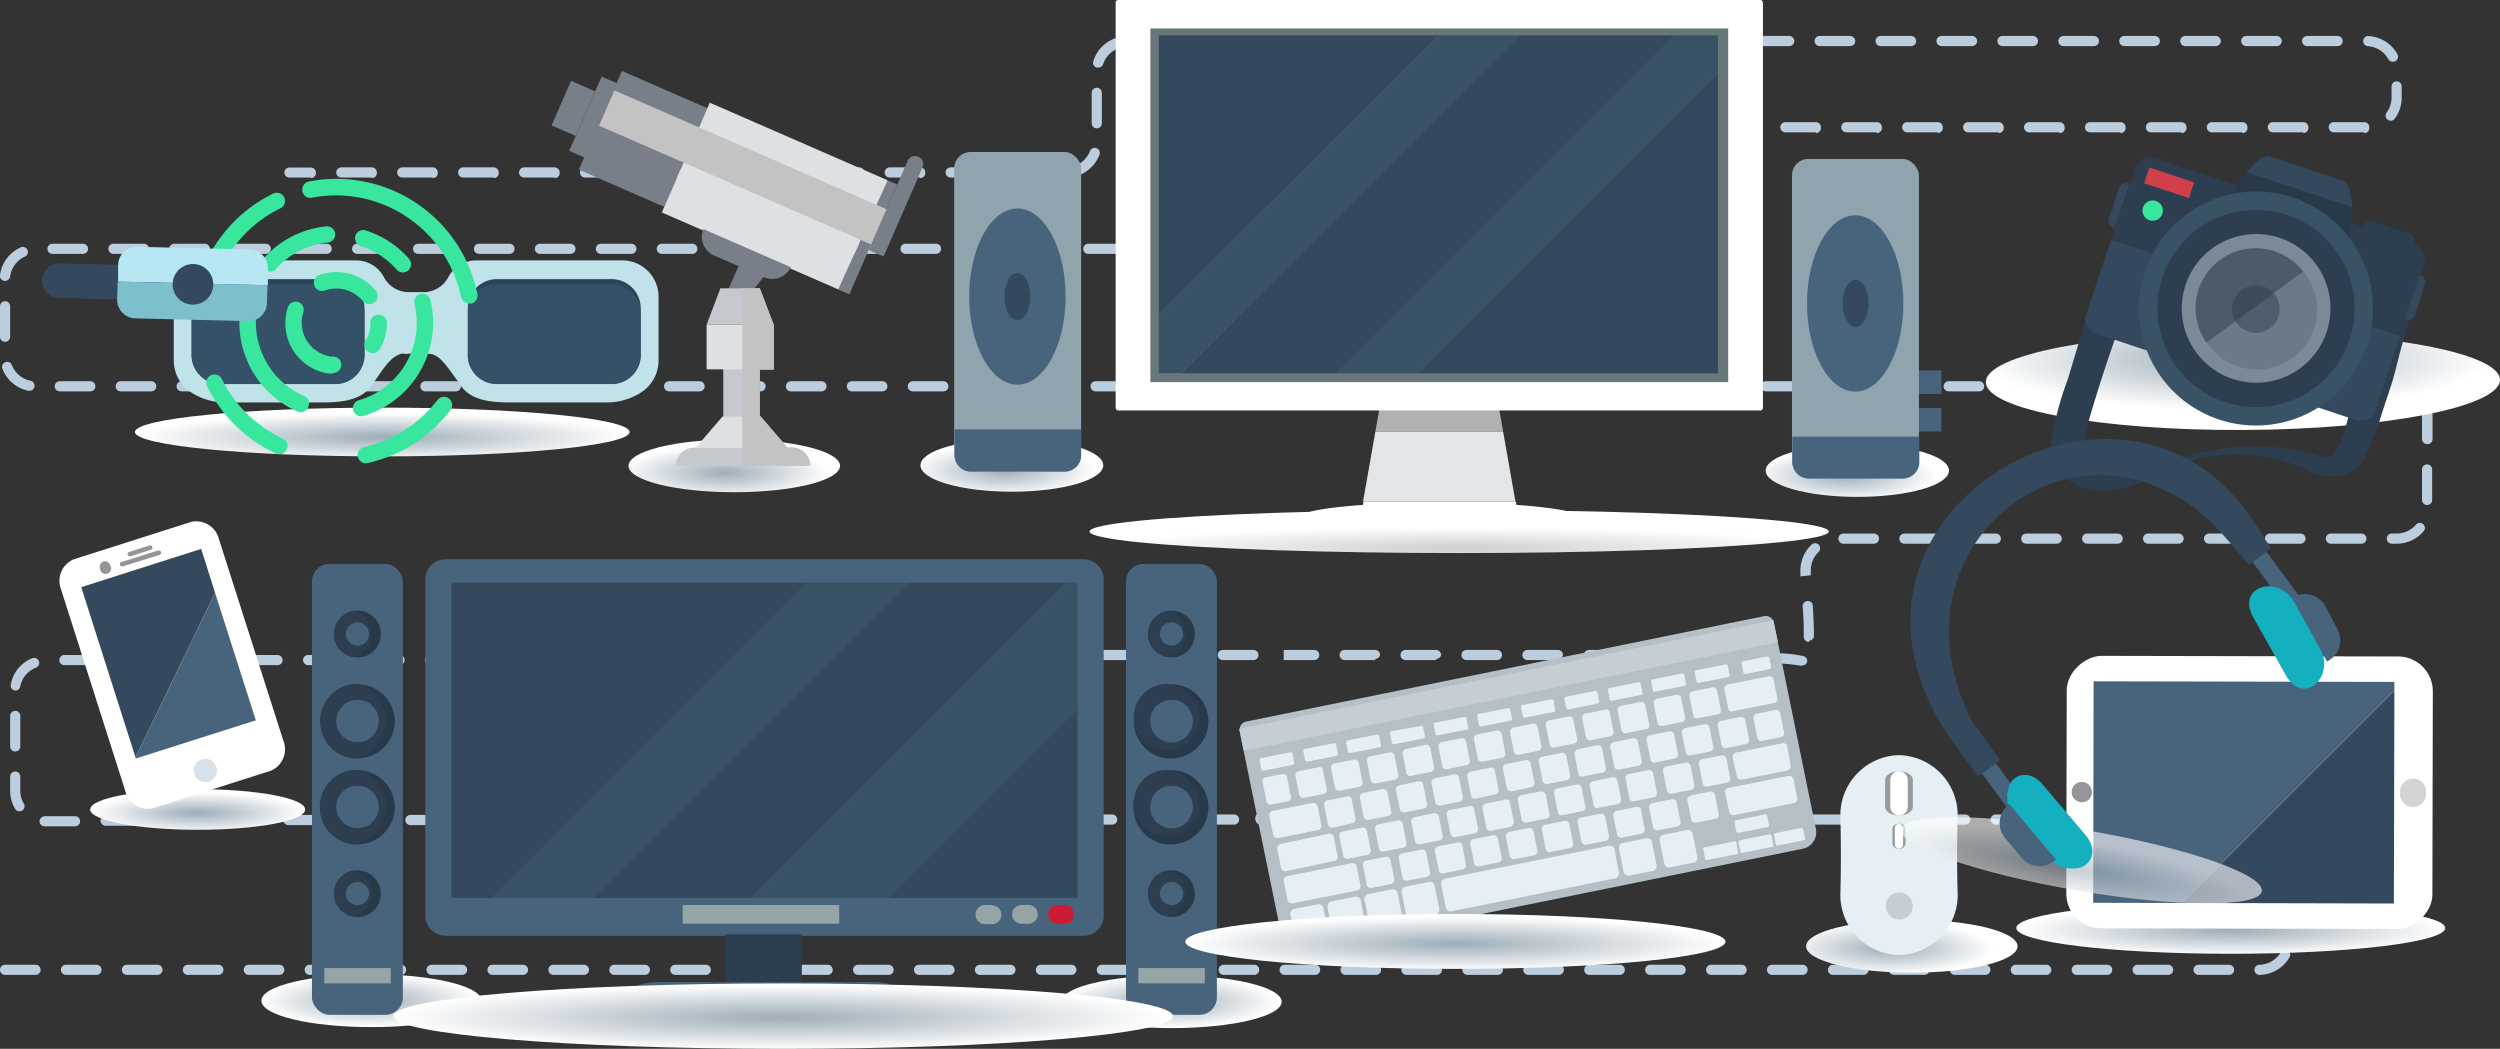 <svg xmlns="http://www.w3.org/2000/svg" xmlns:xlink="http://www.w3.org/1999/xlink" viewBox="0 0 246.18 103.28"><rect x="0" y="0" width="246.18" height="103.28" fill="#333333" stroke="none"/><defs><style>.cls-1{isolation:isolate;}.cls-2{fill:#bccedd;}.cls-13,.cls-15,.cls-17,.cls-27,.cls-28,.cls-29,.cls-3,.cls-34,.cls-36,.cls-37,.cls-38,.cls-45,.cls-51,.cls-9{mix-blend-mode:multiply;}.cls-3{fill:url(#Безымянный_градиент_9);}.cls-4{fill:#fff;}.cls-5{fill:#34495e;}.cls-6{fill:#48647c;}.cls-7{fill:#d1d3d4;}.cls-8{fill:#939598;}.cls-9{fill:url(#Безымянный_градиент_9-2);}.cls-10{fill:#e6eff4;}.cls-11{fill:#c5cfd3;}.cls-12{fill:#989a9d;}.cls-13{fill:url(#Безымянный_градиент_9-3);}.cls-14{fill:#90a4ae;}.cls-15{fill:url(#Безымянный_градиент_9-4);}.cls-16{fill:#d9e1e8;}.cls-17{fill:url(#Безымянный_градиент_9-5);}.cls-18{fill:#787f88;}.cls-19{fill:#476481;}.cls-20{fill:#c5c9cd;}.cls-21{fill:#dee1e3;}.cls-22{fill:#c3c3c3;mix-blend-mode:overlay;}.cls-23{fill:#b1b1b2;}.cls-24{fill:#e2e6e8;}.cls-25{fill:#68787a;}.cls-26{fill:#3a5266;}.cls-27{fill:url(#Безымянный_градиент_7);}.cls-28{fill:url(#Безымянный_градиент_9-6);}.cls-29{fill:url(#Безымянный_градиент_9-7);}.cls-30{fill:#2c3e50;}.cls-31{fill:#95a5a6;}.cls-32{fill:#ce1b31;}.cls-33{fill:#283a49;}.cls-34{fill:url(#Безымянный_градиент_9-8);}.cls-35{fill:#b5c0c6;}.cls-36{fill:url(#Безымянный_градиент_9-9);}.cls-37{fill:url(#Безымянный_градиент_9-10);}.cls-38{fill:url(#Безымянный_градиент_9-11);}.cls-39{fill:#bfe3e8;}.cls-40{fill:#2a445d;}.cls-41{fill:#355168;}.cls-42{fill:#39e69e;}.cls-43{fill:#b6e7f2;}.cls-44{fill:#7ebfce;}.cls-45{fill:url(#Безымянный_градиент_9-12);}.cls-46{fill:#d13f4a;}.cls-47{fill:#7c8a98;}.cls-48{fill:#6c7a88;}.cls-49{fill:#4d5a68;}.cls-50{fill:#2c3a48;opacity:0.46;}.cls-51{opacity:0.6;fill:url(#Безымянный_градиент_9-13);}.cls-52{fill:#14b0bf;}</style><radialGradient id="Безымянный_градиент_9" cx="286.42" cy="-222.84" r="25.15" gradientTransform="translate(-20.89 113.88) scale(0.84 0.1)" gradientUnits="userSpaceOnUse"><stop offset="0" stop-color="#9eadb8"/><stop offset="1" stop-color="#fff"/></radialGradient><radialGradient id="Безымянный_градиент_9-2" cx="503.43" cy="-204.96" r="25.74" gradientTransform="translate(-15.38 113.88) scale(0.4 0.1)" xlink:href="#Безымянный_градиент_9"/><radialGradient id="Безымянный_градиент_9-3" cx="718.6" cy="-540.49" r="25.74" gradientTransform="translate(-69.79 100.87) scale(0.35 0.1)" xlink:href="#Безымянный_градиент_9"/><radialGradient id="Безымянный_градиент_9-4" cx="75.57" cy="-338.32" r="19.96" gradientTransform="translate(-20.6 113.88) scale(0.53 0.1)" xlink:href="#Безымянный_градиент_9"/><radialGradient id="Безымянный_градиент_9-5" cx="216.77" cy="-673.39" r="25.74" gradientTransform="translate(-15.38 113.88) scale(0.4 0.1)" xlink:href="#Безымянный_градиент_9"/><radialGradient id="Безымянный_градиент_7" cx="142.27" cy="-607.63" r="33.74" gradientTransform="translate(-9.86 90.44) scale(1.08 0.06)" gradientUnits="userSpaceOnUse"><stop offset="0" stop-color="#cfcfcf"/><stop offset="1" stop-color="#fff"/></radialGradient><radialGradient id="Безымянный_градиент_9-6" cx="254.96" cy="-22.11" r="25.74" gradientTransform="translate(7.94 100.87) scale(0.42 0.1)" xlink:href="#Безымянный_градиент_9"/><radialGradient id="Безымянный_градиент_9-7" cx="67.97" cy="-23.1" r="25.74" gradientTransform="translate(7.94 100.87) scale(0.42 0.1)" xlink:href="#Безымянный_градиент_9"/><radialGradient id="Безымянный_градиент_9-8" cx="71.94" cy="-136.85" r="31.88" gradientTransform="translate(-9.53 113.88) scale(1.2 0.1)" xlink:href="#Безымянный_градиент_9"/><radialGradient id="Безымянный_градиент_9-9" cx="143.32" cy="-209.49" r="26.6" gradientTransform="translate(0 113.88) scale(1 0.1)" xlink:href="#Безымянный_градиент_9"/><radialGradient id="Безымянный_градиент_9-10" cx="481.74" cy="-545.63" r="25.74" gradientTransform="translate(-69.79 100.87) scale(0.35 0.1)" xlink:href="#Безымянный_градиент_9"/><radialGradient id="Безымянный_градиент_9-11" cx="-16.4" cy="-578.14" r="23.78" gradientTransform="translate(54.48 100.87) scale(1.02 0.1)" xlink:href="#Безымянный_градиент_9"/><radialGradient id="Безымянный_градиент_9-12" cx="298.73" cy="-673.41" r="31.07" gradientTransform="matrix(0.81, 0, 0, 0.16, -22.1, 143.14)" xlink:href="#Безымянный_градиент_9"/><radialGradient id="Безымянный_градиент_9-13" cx="404.93" cy="55.07" r="28.52" gradientTransform="matrix(0.62, 0.11, -0.02, 0.1, -46.41, 35.37)" xlink:href="#Безымянный_градиент_9"/></defs><title>Ресурс 3</title><g class="cls-1"><g id="Слой_2" data-name="Слой 2"><g id="_1" data-name="1"><g id="_3" data-name="3"><g id="_2" data-name="2"><g id="_1-2" data-name="1"><path class="cls-2" d="M219.5,96h-3a.5.5,0,0,1-.5-.5.5.5,0,0,1,.5-.5h3a.5.5,0,0,1,.5.5A.5.5,0,0,1,219.5,96Zm-6,0h-3a.5.5,0,0,1-.5-.5.5.5,0,0,1,.5-.5h3a.5.5,0,0,1,.5.5A.5.5,0,0,1,213.5,96Zm-6,0h-3a.5.5,0,0,1-.5-.5.5.5,0,0,1,.5-.5h3a.5.5,0,0,1,.5.5A.5.5,0,0,1,207.5,96Zm-6,0h-3a.5.5,0,0,1-.5-.5.5.5,0,0,1,.5-.5h3a.5.5,0,0,1,.5.5A.5.5,0,0,1,201.5,96Zm-6,0h-3a.5.5,0,0,1-.5-.5.5.5,0,0,1,.5-.5h3a.5.5,0,0,1,.5.5A.5.5,0,0,1,195.5,96Zm-6,0h-3a.5.5,0,0,1-.5-.5.5.5,0,0,1,.5-.5h3a.5.5,0,0,1,.5.5A.5.5,0,0,1,189.5,96Zm-6,0h-3a.5.5,0,0,1-.5-.5.5.5,0,0,1,.5-.5h3a.5.5,0,0,1,.5.5A.5.5,0,0,1,183.5,96Zm-6,0h-3a.5.5,0,0,1-.5-.5.5.5,0,0,1,.5-.5h3a.5.5,0,0,1,.5.5A.5.5,0,0,1,177.5,96Zm-6,0h-3a.5.5,0,0,1-.5-.5.5.5,0,0,1,.5-.5h3a.5.5,0,0,1,.5.5A.5.5,0,0,1,171.5,96Zm-6,0h-3a.5.5,0,0,1-.5-.5.5.5,0,0,1,.5-.5h3a.5.5,0,0,1,.5.5A.5.5,0,0,1,165.5,96Zm-6,0h-3a.5.5,0,0,1-.5-.5.5.5,0,0,1,.5-.5h3a.5.5,0,0,1,.5.5A.5.5,0,0,1,159.5,96Zm-6,0h-3a.5.5,0,0,1-.5-.5.5.5,0,0,1,.5-.5h3a.5.5,0,0,1,.5.5A.5.5,0,0,1,153.5,96Zm-6,0h-3a.5.5,0,0,1-.5-.5.5.5,0,0,1,.5-.5h3a.5.5,0,0,1,.5.5A.5.5,0,0,1,147.5,96Zm-6,0h-3a.5.5,0,0,1-.5-.5.5.5,0,0,1,.5-.5h3a.5.5,0,0,1,.5.5A.5.5,0,0,1,141.5,96Zm-6,0h-3a.5.5,0,0,1-.5-.5.5.5,0,0,1,.5-.5h3a.5.5,0,0,1,.5.5A.5.5,0,0,1,135.5,96Zm-6,0h-3a.5.5,0,0,1-.5-.5.5.5,0,0,1,.5-.5h3a.5.5,0,0,1,.5.5A.5.5,0,0,1,129.5,96Zm-6,0h-3a.5.5,0,0,1-.5-.5.5.5,0,0,1,.5-.5h3a.5.5,0,0,1,.5.5A.5.5,0,0,1,123.5,96Zm-6,0h-3a.5.5,0,0,1-.5-.5.5.5,0,0,1,.5-.5h3a.5.5,0,0,1,.5.5A.5.5,0,0,1,117.5,96Zm-6,0h-3a.5.5,0,0,1-.5-.5.5.5,0,0,1,.5-.5h3a.5.5,0,0,1,.5.5A.5.5,0,0,1,111.5,96Zm-6,0h-3a.5.5,0,0,1-.5-.5.5.5,0,0,1,.5-.5h3a.5.5,0,0,1,.5.5A.5.5,0,0,1,105.5,96Zm-6,0h-3a.5.5,0,0,1-.5-.5.5.5,0,0,1,.5-.5h3a.5.5,0,0,1,.5.5A.5.5,0,0,1,99.5,96Zm-6,0h-3a.5.5,0,0,1-.5-.5.5.5,0,0,1,.5-.5h3a.5.5,0,0,1,.5.5A.5.5,0,0,1,93.5,96Zm-6,0h-3a.5.5,0,0,1-.5-.5.5.5,0,0,1,.5-.5h3a.5.5,0,0,1,.5.5A.5.5,0,0,1,87.5,96Zm-6,0h-3a.5.5,0,0,1-.5-.5.5.5,0,0,1,.5-.5h3a.5.5,0,0,1,.5.5A.5.5,0,0,1,81.5,96Zm-6,0h-3a.5.5,0,0,1-.5-.5.5.5,0,0,1,.5-.5h3a.5.5,0,0,1,.5.5A.5.5,0,0,1,75.5,96Zm-6,0h-3a.5.5,0,0,1-.5-.5.5.5,0,0,1,.5-.5h3a.5.5,0,0,1,.5.5A.5.5,0,0,1,69.5,96Zm-6,0h-3a.5.5,0,0,1-.5-.5.5.5,0,0,1,.5-.5h3a.5.5,0,0,1,.5.5A.5.5,0,0,1,63.5,96Zm-6,0h-3a.5.5,0,0,1-.5-.5.5.5,0,0,1,.5-.5h3a.5.5,0,0,1,.5.5A.5.5,0,0,1,57.5,96Zm-6,0h-3a.5.5,0,0,1-.5-.5.5.5,0,0,1,.5-.5h3a.5.5,0,0,1,.5.5A.5.5,0,0,1,51.5,96Zm-6,0h-3a.5.5,0,0,1-.5-.5.5.5,0,0,1,.5-.5h3a.5.5,0,0,1,.5.5A.5.5,0,0,1,45.5,96Zm-6,0h-3a.5.5,0,0,1-.5-.5.5.5,0,0,1,.5-.5h3a.5.5,0,0,1,.5.5A.5.5,0,0,1,39.5,96Zm-6,0h-3a.5.5,0,0,1-.5-.5.5.5,0,0,1,.5-.5h3a.5.5,0,0,1,.5.5A.5.5,0,0,1,33.5,96Zm-6,0h-3a.5.5,0,0,1-.5-.5.5.5,0,0,1,.5-.5h3a.5.5,0,0,1,.5.5A.5.5,0,0,1,27.5,96Zm-6,0h-3a.5.5,0,0,1-.5-.5.5.5,0,0,1,.5-.5h3a.5.5,0,0,1,.5.5A.5.5,0,0,1,21.5,96Zm-6,0h-3a.5.5,0,0,1-.5-.5.5.5,0,0,1,.5-.5h3a.5.5,0,0,1,.5.5A.5.5,0,0,1,15.5,96Zm-6,0h-3a.5.5,0,0,1-.5-.5.5.5,0,0,1,.5-.5h3a.5.5,0,0,1,.5.5A.5.5,0,0,1,9.5,96Zm-6,0H.5a.5.5,0,0,1-.5-.5A.5.5,0,0,1,.5,95h3a.5.5,0,0,1,.5.5A.5.5,0,0,1,3.5,96Zm219,0a.5.5,0,0,1,0-1,2.48,2.48,0,0,0,2.07-1.2.5.5,0,1,1,.85.52,3.47,3.47,0,0,1-2.9,1.68Zm3.11-4.35h-.06a.5.5,0,0,1-.44-.55c.12-1,.21-2,.27-3a.48.48,0,0,1,.53-.47.5.5,0,0,1,.46.53c-.06.94-.15,2-.27,3A.49.49,0,0,1,225.61,91.69Zm.35-6a.51.51,0,0,1-.5-.49,12.88,12.88,0,0,0-.3-2.86.5.5,0,0,1,1-.25,13.8,13.8,0,0,1,.33,3.09.49.49,0,0,1-.49.51ZM4.53,81.37H4.37a.5.5,0,0,1-.48-.52.54.54,0,0,1,.52-.48h.11l2.87,0h0a.5.5,0,1,1,0,1Zm5.87-.06a.51.51,0,0,1-.5-.5.5.5,0,0,1,.5-.5l3,0h0a.5.5,0,0,1,0,1l-3,0Zm6,0a.5.5,0,0,1-.5-.5.49.49,0,0,1,.49-.5l3,0h0a.5.5,0,0,1,0,1l-3,0Zm6-.06a.5.5,0,1,1,0-1l3,0h0a.5.5,0,1,1,0,1l-3,0Zm6,0a.5.5,0,0,1-.5-.49.51.51,0,0,1,.5-.51l3,0a.46.46,0,0,1,.5.49.5.5,0,0,1-.49.51l-3,0Zm195.1,0h0c-.72-.06-1.72-.12-3-.18a.5.5,0,0,1-.48-.52.48.48,0,0,1,.53-.47c1.26.05,2.28.11,3,.18a.5.5,0,0,1-.05,1Zm-189.09,0a.49.49,0,0,1-.5-.49.51.51,0,0,1,.49-.51l3,0h0a.49.49,0,0,1,.5.49.5.5,0,0,1-.5.51l-3,0Zm6,0a.5.5,0,1,1,0-1l3,0h0a.5.5,0,0,1,0,1l-3,0Zm6,0a.5.5,0,0,1,0-1l3,0h0a.51.51,0,0,1,.5.5.5.5,0,0,1-.5.5l-3,0Zm6-.05a.51.51,0,0,1-.5-.5.5.5,0,0,1,.5-.5l3,0a.49.49,0,0,1,.5.49.5.5,0,0,1-.49.51l-3,0Zm6,0a.5.5,0,0,1,0-1l3,0h0a.5.5,0,0,1,.5.5.5.5,0,0,1-.5.5l-3,0Zm6,0a.49.49,0,0,1-.5-.49.5.5,0,0,1,.5-.51l3,0h0a.5.5,0,0,1,.5.5.5.5,0,0,1-.5.5l-3,0Zm153.07,0h0l-3-.08a.5.5,0,0,1-.49-.51.51.51,0,0,1,.51-.49l3,.08a.5.5,0,0,1,0,1Zm-147.07,0a.51.51,0,0,1-.5-.5.5.5,0,0,1,.5-.5l3,0h0a.51.51,0,0,1,.5.5.5.5,0,0,1-.5.5l-3,0Zm6,0a.5.5,0,0,1,0-1l2.92,0,.09.5-.08.5-2.92,0Zm6,0a.5.5,0,0,1,0-1l3,0h0a.5.5,0,0,1,0,1l-3,0Zm6,0a.51.51,0,0,1-.5-.5.5.5,0,0,1,.5-.5l3,0a.54.54,0,0,1,.51.5.5.5,0,0,1-.5.5l-3,0Zm123.06,0h0l-3,0a.5.5,0,0,1,0-1h0l3,0a.5.5,0,0,1,0,1Zm-117,0a.5.5,0,0,1,0-1l3,0a.51.51,0,0,1,.5.5.5.5,0,0,1-.5.5l-3,0Zm6,0a.5.5,0,0,1,0-1h3l0,.5v.5Zm105.05,0h0l-3,0a.5.5,0,0,1,0-1h0l3,0a.5.5,0,0,1,0,1Zm-99,0a.5.5,0,0,1,0-1l3,0h0a.51.51,0,0,1,.5.5.5.5,0,0,1-.5.5l-3,0Zm6,0a.51.51,0,0,1-.5-.5.5.5,0,0,1,.5-.5l3,0h0a.5.5,0,0,1,.5.5.5.5,0,0,1-.5.5l-3,0Zm6,0a.5.5,0,0,1,0-1h3a.5.5,0,0,1,.5.5.5.5,0,0,1-.5.5Zm81,0h0l-3,0a.5.5,0,0,1,0-1h0l3,0a.5.5,0,0,1,.5.5A.51.51,0,0,1,199.53,80.55Zm-75,0A.49.49,0,0,1,124,80a.51.51,0,0,1,.5-.51h3a.48.48,0,0,1,.5.5.5.5,0,0,1-.5.5Zm69,0h0l-3,0a.5.5,0,0,1-.5-.5.51.51,0,0,1,.5-.5h0l3,0a.5.5,0,0,1,0,1Zm-63,0a.5.5,0,0,1-.5-.5.51.51,0,0,1,.5-.5h3a.5.5,0,0,1,0,1h-3Zm6,0a.5.5,0,0,1-.5-.5.5.5,0,0,1,.5-.5h3a.5.5,0,0,1,.5.5.5.5,0,0,1-.5.5Zm51,0h-3a.5.5,0,0,1,0-1h3a.5.5,0,0,1,0,1Zm-45,0a.5.5,0,0,1-.5-.5.5.5,0,0,1,.5-.5h3a.5.5,0,0,1,.5.5.5.5,0,0,1-.5.5Zm6,0a.5.5,0,0,1,0-1h3a.52.52,0,0,1,.51.5.48.48,0,0,1-.48.5Zm33,0h-3a.5.5,0,0,1-.5-.5.5.5,0,0,1,.5-.5h3a.5.5,0,0,1,.5.5A.51.51,0,0,1,181.52,80.45Zm-27,0a.5.5,0,0,1-.5-.5.5.5,0,0,1,.5-.5h3a.51.51,0,0,1,.51.5.49.49,0,0,1-.49.5Zm21,0h-3a.5.5,0,0,1,0-1h3a.52.52,0,0,1,.5.51A.5.5,0,0,1,175.52,80.43Zm-15,0,0-1h3a.5.5,0,0,1,0,1Zm9,0h-3a.51.51,0,0,1-.5-.5.5.5,0,0,1,.5-.5h3a.5.5,0,0,1,0,1ZM1.92,79.89a.49.49,0,0,1-.43-.24A3.48,3.48,0,0,1,1,77.87v-1.4a.5.5,0,0,1,1,0v1.4a2.45,2.45,0,0,0,.35,1.27.49.49,0,0,1-.18.68A.45.45,0,0,1,1.92,79.89ZM1.5,74a.5.5,0,0,1-.5-.5v-3a.5.5,0,0,1,1,0v3A.5.5,0,0,1,1.5,74Zm.05-6H1.46a.49.49,0,0,1-.4-.58,3.44,3.44,0,0,1,2.11-2.6.49.49,0,0,1,.65.27.49.49,0,0,1-.27.65A2.51,2.51,0,0,0,2,67.56.49.49,0,0,1,1.55,68Zm175.91-2.45a.58.58,0,0,1-.19,0,15.32,15.32,0,0,0-2.82-.22.51.51,0,0,1-.48-.52.48.48,0,0,1,.52-.48,13.23,13.23,0,0,1,3.16.29.5.5,0,0,1,.27.66A.51.51,0,0,1,177.46,65.52ZM6.34,65.5a.5.5,0,0,1,0-1l3,0a.46.46,0,0,1,.5.49.5.5,0,0,1-.49.51l-3,0Zm6,0a.5.5,0,0,1-.5-.49.51.51,0,0,1,.5-.51l3,0h0a.5.5,0,0,1,0,1l-3,0Zm6,0a.5.5,0,0,1-.5-.5.5.5,0,0,1,.5-.5l3,0h0a.5.5,0,0,1,.5.5.49.49,0,0,1-.49.5l-3,0Zm6,0a.49.49,0,0,1-.5-.49.51.51,0,0,1,.49-.51l3,0h0a.5.5,0,1,1,0,1l-3,0Zm6,0a.51.51,0,0,1-.5-.5.5.5,0,0,1,.5-.5l3,0h0a.51.51,0,0,1,.5.5.5.5,0,0,1-.5.5l-3,0Zm6,0a.5.5,0,1,1,0-1l3,0h0a.49.49,0,0,1,.5.49.51.51,0,0,1-.49.51l-3,0Zm6,0a.51.51,0,0,1-.5-.5.5.5,0,0,1,.5-.5l3,0h0a.5.5,0,1,1,0,1l-3,0Zm6,0a.5.5,0,0,1,0-1l3,0h0a.5.5,0,0,1,0,1l-3,0Zm6,0a.51.51,0,0,1-.5-.5.5.5,0,0,1,.5-.5l3,0h0a.51.51,0,0,1,.5.5.5.5,0,0,1-.5.5l-3,0Zm117.08,0h0l-3-.07a.49.49,0,0,1-.49-.51.5.5,0,0,1,.5-.49h0l3,.07a.49.49,0,0,1,.49.51A.51.51,0,0,1,171.47,65.16Zm-111.07,0a.5.5,0,0,1-.5-.5.49.49,0,0,1,.49-.5l3,0h0a.5.5,0,1,1,0,1l-3,0Zm6,0a.5.5,0,0,1,0-1l3,0h0a.5.5,0,0,1,.5.5.49.49,0,0,1-.49.5l-3,0Zm6,0a.51.51,0,0,1-.52-.5.48.48,0,0,1,.47-.5l3,0h0a.5.5,0,0,1,.5.5.5.5,0,0,1-.5.5l-3,0Zm93,0h0l-3,0a.5.5,0,1,1,0-1l3,0a.5.5,0,1,1,0,1ZM78.41,65a.5.5,0,0,1,0-1l3,0h0a.5.5,0,0,1,.5.5.49.49,0,0,1-.49.5l-3,0Zm6,0a.5.5,0,0,1,0-1h3a.51.51,0,0,1,.5.49.52.52,0,0,1-.5.51h-3Zm75.06,0h0l-3,0a.5.5,0,0,1,0-1h0l3,0a.5.5,0,0,1,.49.51A.49.49,0,0,1,159.46,65ZM90.41,65a.5.5,0,0,1-.5-.5.5.5,0,0,1,.5-.5h3a.5.5,0,0,1,0,1Zm6,0a.5.5,0,0,1-.5-.5.5.5,0,0,1,.5-.5h3a.5.5,0,0,1,.5.5.5.5,0,0,1-.5.5Zm57,0h0l-3,0a.5.5,0,0,1-.5-.5.5.5,0,0,1,.5-.5h0l3,0a.5.5,0,0,1,.5.5A.5.5,0,0,1,153.46,64.93Zm-51,0a.5.5,0,0,1-.5-.5.49.49,0,0,1,.49-.5h3a.5.5,0,0,1,0,1Zm6,0a.5.5,0,0,1,0-1h3a.5.5,0,1,1,0,1Zm39,0h-3a.5.5,0,0,1,0-1h3a.5.5,0,0,1,0,1Zm-33,0a.5.5,0,0,1-.5-.49.52.52,0,0,1,.5-.51h3a.5.5,0,0,1,0,1Zm27,0h-3a.5.5,0,0,1,0-1h3a.52.52,0,0,1,.5.51A.5.5,0,0,1,141.46,64.88Zm-21,0a.5.5,0,0,1-.5-.5.5.5,0,0,1,.5-.5h3a.5.5,0,0,1,.51.5.49.49,0,0,1-.49.5Zm15,0h-3a.51.51,0,0,1-.5-.5.5.5,0,0,1,.5-.5h3a.49.49,0,0,1,.49.5A.5.5,0,0,1,135.45,64.88Zm-9,0v-1h3a.5.5,0,0,1,.5.5.5.5,0,0,1-.5.5h-3Zm51.71-1.79a.5.5,0,0,1-.5-.5c0-.79,0-1.79-.11-3a.5.5,0,0,1,.47-.52.47.47,0,0,1,.53.47c.07,1.19.11,2.21.11,3A.5.5,0,0,1,178.17,63.09Zm-.83-6.45.5,0-.5,0,0-.28c0-.1,0-.2,0-.3a3.49,3.49,0,0,1,1.09-2.54.5.5,0,0,1,.71,0,.51.51,0,0,1,0,.71,2.49,2.49,0,0,0-.78,1.81,1.7,1.7,0,0,0,0,.22l0,.27ZM236,53.54h-.47a.5.5,0,0,1-.5-.5.5.5,0,0,1,.5-.5H236a2.52,2.52,0,0,0,1.87-.83.5.5,0,1,1,.74.66A3.47,3.47,0,0,1,236,53.54Zm-3.47,0h-3a.5.5,0,0,1-.5-.5.5.5,0,0,1,.5-.5h3a.5.5,0,0,1,.5.5A.5.5,0,0,1,232.53,53.54Zm-6,0h-3a.5.5,0,0,1-.5-.5.5.5,0,0,1,.5-.5h3a.5.5,0,0,1,.5.5A.5.5,0,0,1,226.53,53.54Zm-6,0h-3a.5.5,0,0,1-.5-.5.5.5,0,0,1,.5-.5h3a.5.5,0,0,1,.5.5A.5.5,0,0,1,220.53,53.54Zm-6,0h-3a.5.5,0,0,1-.5-.5.5.5,0,0,1,.5-.5h3a.5.5,0,0,1,.5.5A.5.5,0,0,1,214.53,53.54Zm-6,0h-3a.5.5,0,0,1-.5-.5.5.5,0,0,1,.5-.5h3a.5.5,0,0,1,.5.5A.5.5,0,0,1,208.53,53.54Zm-6,0h-3a.5.5,0,0,1-.5-.5.5.5,0,0,1,.5-.5h3a.5.5,0,0,1,.5.5A.5.5,0,0,1,202.53,53.54Zm-6,0h-3a.5.5,0,0,1-.5-.5.5.5,0,0,1,.5-.5h3a.5.5,0,0,1,.5.5A.5.5,0,0,1,196.53,53.54Zm-6,0h-3a.5.5,0,0,1-.5-.5.5.5,0,0,1,.5-.5h3a.5.5,0,0,1,.5.5A.5.5,0,0,1,190.53,53.54Zm-6,0h-3a.5.5,0,0,1-.5-.5.5.5,0,0,1,.5-.5h3a.5.5,0,0,1,.5.5A.5.5,0,0,1,184.53,53.54ZM239,49.73a.5.5,0,0,1-.5-.5v-3a.5.5,0,0,1,1,0v3A.5.5,0,0,1,239,49.73Zm0-6a.5.5,0,0,1-.5-.5V41a2.52,2.52,0,0,0-.09-.67.5.5,0,0,1,1-.27,3.33,3.33,0,0,1,.13.94v2.19A.5.5,0,0,1,239,43.73Zm-2.11-5.06a.39.39,0,0,1-.15,0,2.65,2.65,0,0,0-.74-.11h-2.1a.5.5,0,0,1-.5-.5.5.5,0,0,1,.5-.5H236a3.26,3.26,0,0,1,1,.16.49.49,0,0,1,.33.62A.48.48,0,0,1,236.89,38.67Zm-6-.13h-3a.5.5,0,0,1-.5-.5.5.5,0,0,1,.5-.5h3a.5.5,0,0,1,.5.5A.5.5,0,0,1,230.9,38.54Zm-6,0h-3a.5.5,0,0,1-.5-.5.5.5,0,0,1,.5-.5h3a.5.5,0,0,1,.5.5A.5.5,0,0,1,224.9,38.54Zm-6,0h-3a.5.5,0,0,1-.5-.5.5.5,0,0,1,.5-.5h3a.5.5,0,0,1,.5.5A.5.5,0,0,1,218.9,38.54Zm-6,0h-3a.5.5,0,0,1-.5-.5.5.5,0,0,1,.5-.5h3a.5.5,0,0,1,.5.5A.5.5,0,0,1,212.9,38.54Zm-6,0h-3a.5.5,0,0,1-.5-.5.5.5,0,0,1,.5-.5h3a.5.5,0,0,1,.5.5A.5.5,0,0,1,206.9,38.54Zm-6,0h-3a.5.5,0,0,1-.5-.5.5.5,0,0,1,.5-.5h3a.5.5,0,0,1,.5.5A.5.5,0,0,1,200.9,38.54Zm-6,0h-3a.5.5,0,0,1-.5-.5.5.5,0,0,1,.5-.5h3a.5.5,0,0,1,.5.5A.5.5,0,0,1,194.9,38.54Zm-6,0h-3a.5.5,0,0,1-.5-.5.5.5,0,0,1,.5-.5h3a.5.5,0,0,1,.5.5A.5.5,0,0,1,188.9,38.54Zm-6,0h-3a.5.5,0,0,1-.5-.5.5.5,0,0,1,.5-.5h3a.5.5,0,0,1,.5.5A.5.5,0,0,1,182.9,38.54Zm-6,0h-3a.5.5,0,0,1-.5-.5.5.5,0,0,1,.5-.5h3a.5.5,0,0,1,.5.5A.5.5,0,0,1,176.9,38.54Zm-6,0h-3a.5.5,0,0,1-.5-.5.5.5,0,0,1,.5-.5h3a.5.5,0,0,1,.5.5A.5.5,0,0,1,170.9,38.54Zm-6,0h-3a.5.5,0,0,1-.5-.5.5.5,0,0,1,.5-.5h3a.5.5,0,0,1,.5.5A.5.5,0,0,1,164.9,38.54Zm-6,0h-3a.5.5,0,0,1-.5-.5.5.5,0,0,1,.5-.5h3a.5.5,0,0,1,.5.5A.5.5,0,0,1,158.9,38.54Zm-6,0h-3a.5.5,0,0,1-.5-.5.5.5,0,0,1,.5-.5h3a.5.5,0,0,1,.5.5A.5.5,0,0,1,152.9,38.54Zm-6,0h-3a.5.5,0,0,1-.5-.5.5.5,0,0,1,.5-.5h3a.5.5,0,0,1,.5.5A.5.5,0,0,1,146.9,38.54Zm-6,0h-3a.5.5,0,0,1-.5-.5.5.5,0,0,1,.5-.5h3a.5.5,0,0,1,.5.5A.5.5,0,0,1,140.9,38.54Zm-6,0h-3a.5.5,0,0,1-.5-.5.5.5,0,0,1,.5-.5h3a.5.5,0,0,1,.5.5A.5.5,0,0,1,134.9,38.54Zm-6,0h-3a.5.5,0,0,1-.5-.5.5.5,0,0,1,.5-.5h3a.5.5,0,0,1,.5.5A.5.5,0,0,1,128.9,38.54Zm-6,0h-3a.5.5,0,0,1-.5-.5.5.5,0,0,1,.5-.5h3a.5.5,0,0,1,.5.5A.5.5,0,0,1,122.9,38.54Zm-6,0h-3a.5.5,0,0,1-.5-.5.5.5,0,0,1,.5-.5h3a.5.5,0,0,1,.5.5A.5.5,0,0,1,116.9,38.54Zm-6,0h-3a.5.5,0,0,1-.5-.5.5.5,0,0,1,.5-.5h3a.5.5,0,0,1,.5.5A.5.5,0,0,1,110.9,38.54Zm-6,0h-3a.5.5,0,0,1-.5-.5.5.5,0,0,1,.5-.5h3a.5.5,0,0,1,.5.5A.5.5,0,0,1,104.9,38.54Zm-6,0h-3a.5.5,0,0,1-.5-.5.5.5,0,0,1,.5-.5h3a.5.5,0,0,1,.5.5A.5.5,0,0,1,98.9,38.54Zm-6,0h-3a.5.5,0,0,1-.5-.5.5.5,0,0,1,.5-.5h3a.5.5,0,0,1,.5.5A.5.5,0,0,1,92.9,38.54Zm-6,0h-3a.5.5,0,0,1-.5-.5.5.5,0,0,1,.5-.5h3a.5.5,0,0,1,.5.5A.5.5,0,0,1,86.9,38.54Zm-6,0h-3a.5.5,0,0,1-.5-.5.5.5,0,0,1,.5-.5h3a.5.5,0,0,1,.5.5A.5.5,0,0,1,80.9,38.54Zm-6,0h-3a.5.5,0,0,1-.5-.5.5.5,0,0,1,.5-.5h3a.5.5,0,0,1,.5.5A.5.5,0,0,1,74.9,38.54Zm-6,0h-3a.5.5,0,0,1-.5-.5.5.5,0,0,1,.5-.5h3a.5.5,0,0,1,.5.5A.5.5,0,0,1,68.9,38.54Zm-6,0h-3a.5.5,0,0,1-.5-.5.5.5,0,0,1,.5-.5h3a.5.5,0,0,1,.5.5A.5.5,0,0,1,62.9,38.54Zm-6,0h-3a.5.5,0,0,1-.5-.5.5.5,0,0,1,.5-.5h3a.5.5,0,0,1,.5.5A.5.5,0,0,1,56.9,38.54Zm-6,0h-3a.5.5,0,0,1-.5-.5.5.5,0,0,1,.5-.5h3a.5.5,0,0,1,.5.5A.5.5,0,0,1,50.9,38.54Zm-6,0h-3a.5.5,0,0,1-.5-.5.5.5,0,0,1,.5-.5h3a.5.5,0,0,1,.5.5A.5.5,0,0,1,44.9,38.54Zm-6,0h-3a.5.5,0,0,1-.5-.5.5.5,0,0,1,.5-.5h3a.5.5,0,0,1,.5.5A.5.5,0,0,1,38.9,38.54Zm-6,0h-3a.5.5,0,0,1-.5-.5.5.5,0,0,1,.5-.5h3a.5.5,0,0,1,.5.5A.5.5,0,0,1,32.9,38.54Zm-6,0h-3a.5.5,0,0,1-.5-.5.5.5,0,0,1,.5-.5h3a.5.5,0,0,1,.5.5A.5.5,0,0,1,26.9,38.54Zm-6,0h-3a.5.5,0,0,1-.5-.5.5.5,0,0,1,.5-.5h3a.5.5,0,0,1,.5.5A.5.5,0,0,1,20.9,38.54Zm-6,0h-3a.5.5,0,0,1-.5-.5.5.5,0,0,1,.5-.5h3a.5.5,0,0,1,.5.5A.5.5,0,0,1,14.9,38.54Zm-6,0h-3a.5.5,0,0,1-.5-.5.5.5,0,0,1,.5-.5h3a.5.5,0,0,1,.5.5A.5.5,0,0,1,8.9,38.54Zm-6-.06H2.81A3.45,3.45,0,0,1,.24,36.31a.49.49,0,0,1,.28-.64.5.5,0,0,1,.65.28A2.5,2.5,0,0,0,3,37.49a.5.5,0,0,1,.39.59A.49.49,0,0,1,2.9,38.48ZM.5,33.66a.5.5,0,0,1-.5-.5v-3a.5.5,0,0,1,.5-.5.5.5,0,0,1,.5.5v3A.5.5,0,0,1,.5,33.66Zm0-6H.46A.49.49,0,0,1,0,27.09a3.48,3.48,0,0,1,2-2.71.5.5,0,1,1,.43.9A2.52,2.52,0,0,0,1,27.22.51.51,0,0,1,.52,27.66ZM151.5,25h-2.33a.5.5,0,0,1-.5-.5.5.5,0,0,1,.5-.5h2.33a2.67,2.67,0,0,0,.56-.06.49.49,0,0,1,.59.38.5.5,0,0,1-.37.6A4.13,4.13,0,0,1,151.5,25Zm-5.33,0h-3a.5.5,0,0,1-.5-.5.5.5,0,0,1,.5-.5h3a.5.5,0,0,1,.5.5A.5.5,0,0,1,146.17,25Zm-6,0h-3a.5.5,0,0,1-.5-.5.5.5,0,0,1,.5-.5h3a.5.5,0,0,1,.5.5A.5.5,0,0,1,140.17,25Zm-6,0h-3a.5.5,0,0,1-.5-.5.5.5,0,0,1,.5-.5h3a.5.5,0,0,1,.5.5A.5.5,0,0,1,134.17,25Zm-6,0h-3a.5.5,0,0,1-.5-.5.5.5,0,0,1,.5-.5h3a.5.5,0,0,1,.5.5A.5.5,0,0,1,128.17,25Zm-6,0h-3a.5.5,0,0,1-.5-.5.5.5,0,0,1,.5-.5h3a.5.5,0,0,1,.5.5A.5.5,0,0,1,122.17,25Zm-6,0h-3a.5.5,0,0,1-.5-.5.5.5,0,0,1,.5-.5h3a.5.5,0,0,1,.5.5A.5.5,0,0,1,116.17,25Zm-6,0h-3a.5.5,0,0,1-.5-.5.5.5,0,0,1,.5-.5h3a.5.5,0,0,1,.5.5A.5.5,0,0,1,110.17,25Zm-6,0h-3a.5.5,0,0,1-.5-.5.5.5,0,0,1,.5-.5h3a.5.5,0,0,1,.5.5A.5.5,0,0,1,104.17,25Zm-6,0h-3a.5.5,0,0,1-.5-.5.5.5,0,0,1,.5-.5h3a.5.5,0,0,1,.5.5A.5.5,0,0,1,98.17,25Zm-6,0h-3a.5.5,0,0,1-.5-.5.5.5,0,0,1,.5-.5h3a.5.5,0,0,1,.5.5A.5.5,0,0,1,92.17,25Zm-6,0h-3a.5.5,0,0,1-.5-.5.5.5,0,0,1,.5-.5h3a.5.5,0,0,1,.5.5A.5.5,0,0,1,86.17,25Zm-6,0h-3a.5.5,0,0,1-.5-.5.5.5,0,0,1,.5-.5h3a.5.5,0,0,1,.5.5A.5.5,0,0,1,80.17,25Zm-6,0h-3a.5.5,0,0,1-.5-.5.5.5,0,0,1,.5-.5h3a.5.5,0,0,1,.5.5A.5.5,0,0,1,74.17,25Zm-6,0h-3a.5.5,0,0,1-.5-.5.5.5,0,0,1,.5-.5h3a.5.5,0,0,1,.5.5A.5.5,0,0,1,68.17,25Zm-6,0h-3a.5.5,0,0,1-.5-.5.5.5,0,0,1,.5-.5h3a.5.5,0,0,1,.5.5A.5.5,0,0,1,62.17,25Zm-6,0h-3a.5.5,0,0,1-.5-.5.5.5,0,0,1,.5-.5h3a.5.5,0,0,1,.5.5A.5.5,0,0,1,56.17,25Zm-6,0h-3a.5.5,0,0,1-.5-.5.5.5,0,0,1,.5-.5h3a.5.5,0,0,1,.5.5A.5.5,0,0,1,50.17,25Zm-6,0h-3a.5.5,0,0,1-.5-.5.5.5,0,0,1,.5-.5h3a.5.5,0,0,1,.5.5A.5.5,0,0,1,44.17,25Zm-6,0h-3a.5.5,0,0,1-.5-.5.5.5,0,0,1,.5-.5h3a.5.5,0,0,1,.5.5A.5.5,0,0,1,38.17,25Zm-6,0h-3a.5.5,0,0,1-.5-.5.5.5,0,0,1,.5-.5h3a.5.5,0,0,1,.5.5A.5.5,0,0,1,32.17,25Zm-6,0h-3a.5.5,0,0,1-.5-.5.5.5,0,0,1,.5-.5h3a.5.5,0,0,1,.5.5A.5.5,0,0,1,26.17,25Zm-6,0h-3a.5.5,0,0,1-.5-.5.5.5,0,0,1,.5-.5h3a.5.5,0,0,1,.5.5A.5.5,0,0,1,20.17,25Zm-6,0h-3a.5.5,0,0,1-.5-.5.5.5,0,0,1,.5-.5h3a.5.5,0,0,1,.5.5A.5.5,0,0,1,14.17,25Zm-6,0h-3a.5.5,0,0,1-.5-.5.5.5,0,0,1,.5-.5h3a.5.5,0,0,1,.5.5A.5.5,0,0,1,8.17,25Zm146.15-2a.51.51,0,0,1-.17,0,.5.5,0,0,1-.3-.64,2.41,2.41,0,0,0,.15-.85V19.59a.5.5,0,0,1,1,0v1.95a3.43,3.43,0,0,1-.21,1.19A.48.48,0,0,1,154.32,23.06Zm-51.71-5.52h-3a.5.5,0,0,1-.5-.5.51.51,0,0,1,.5-.5h3a.5.5,0,0,1,.5.5A.5.5,0,0,1,102.61,17.54Zm-6,0h-3a.5.5,0,0,1-.5-.5.51.51,0,0,1,.5-.5h3a.5.5,0,0,1,.5.5A.5.5,0,0,1,96.61,17.54Zm-6,0h-3a.5.5,0,0,1-.5-.5.51.51,0,0,1,.5-.5h3a.5.5,0,0,1,.5.5A.5.5,0,0,1,90.61,17.54Zm-6,0h-3a.5.5,0,0,1-.5-.5.51.51,0,0,1,.5-.5h3a.5.5,0,0,1,.5.5A.5.5,0,0,1,84.61,17.54Zm-6,0h-3a.5.5,0,0,1-.5-.5.51.51,0,0,1,.5-.5h3a.5.5,0,0,1,.5.5A.5.5,0,0,1,78.61,17.54Zm-6,0h-3a.5.5,0,0,1-.5-.5.51.51,0,0,1,.5-.5h3a.5.5,0,0,1,.5.5A.5.5,0,0,1,72.61,17.54Zm-6,0h-3a.5.5,0,0,1-.5-.5.51.51,0,0,1,.5-.5h3a.5.5,0,0,1,.5.5A.5.5,0,0,1,66.61,17.54Zm-6,0h-3a.5.5,0,0,1-.5-.5.51.51,0,0,1,.5-.5h3a.5.5,0,0,1,.5.5A.5.5,0,0,1,60.61,17.54Zm-6,0h-3a.5.5,0,0,1-.5-.5.51.51,0,0,1,.5-.5h3a.5.5,0,0,1,.5.5A.5.5,0,0,1,54.61,17.54Zm-6,0h-3a.5.5,0,0,1-.5-.5.51.51,0,0,1,.5-.5h3a.5.5,0,0,1,.5.5A.5.5,0,0,1,48.61,17.54Zm-6,0h-3a.5.5,0,0,1-.5-.5.51.51,0,0,1,.5-.5h3a.5.5,0,0,1,.5.5A.5.5,0,0,1,42.61,17.54Zm-6,0h-3a.5.5,0,0,1-.5-.5.51.51,0,0,1,.5-.5h3a.5.5,0,0,1,.5.5A.5.5,0,0,1,36.61,17.54Zm-6,0H28.5A.5.5,0,0,1,28,17a.5.5,0,0,1,.5-.5h2.11a.5.5,0,0,1,.5.5A.5.5,0,0,1,30.61,17.54Zm75-.06a.5.5,0,0,1-.49-.4.49.49,0,0,1,.39-.59,2.53,2.53,0,0,0,1.82-1.55.5.5,0,0,1,.65-.29.5.5,0,0,1,.29.64,3.49,3.49,0,0,1-2.56,2.18Zm48.89-.39a.5.5,0,0,1-.5-.5v-1a3.55,3.55,0,0,1,.76-2.19.51.51,0,1,1,.79.63,2.43,2.43,0,0,0-.55,1.56v1A.5.5,0,0,1,154.5,17.09Zm78.31-4h-3a.5.5,0,0,1-.5-.5.5.5,0,0,1,.5-.5h3a.5.5,0,0,1,.5.5A.51.51,0,0,1,232.81,13.11Zm-6,0h-3a.5.5,0,0,1-.5-.5.5.5,0,0,1,.5-.5h3a.5.5,0,0,1,.5.5A.51.51,0,0,1,226.81,13.11Zm-6,0h-3a.5.5,0,0,1-.5-.5.5.5,0,0,1,.5-.5h3a.5.5,0,0,1,.5.5A.51.51,0,0,1,220.81,13.11Zm-6,0h-3a.5.5,0,0,1-.5-.5.5.5,0,0,1,.5-.5h3a.5.5,0,0,1,.5.5A.51.51,0,0,1,214.81,13.11Zm-6,0h-3a.5.5,0,0,1-.5-.5.5.5,0,0,1,.5-.5h3a.5.5,0,0,1,.5.5A.51.51,0,0,1,208.81,13.11Zm-6,0h-3a.5.5,0,0,1-.5-.5.5.5,0,0,1,.5-.5h3a.5.5,0,0,1,.5.5A.51.51,0,0,1,202.81,13.11Zm-6,0h-3a.5.5,0,0,1-.5-.5.5.5,0,0,1,.5-.5h3a.5.5,0,0,1,.5.5A.51.51,0,0,1,196.81,13.11Zm-6,0h-3a.5.5,0,0,1-.5-.5.5.5,0,0,1,.5-.5h3a.5.5,0,0,1,.5.5A.51.51,0,0,1,190.81,13.11Zm-6,0h-3a.5.5,0,0,1-.5-.5.5.5,0,0,1,.5-.5h3a.5.5,0,0,1,.5.5A.51.51,0,0,1,184.81,13.11Zm-6,0h-3a.5.5,0,0,1-.5-.5.5.5,0,0,1,.5-.5h3a.5.5,0,0,1,.5.5A.51.51,0,0,1,178.81,13.11Zm-6,0h-3a.5.5,0,0,1-.5-.5.5.5,0,0,1,.5-.5h3a.5.5,0,0,1,.5.5A.51.51,0,0,1,172.81,13.11Zm-6,0h-3a.5.5,0,0,1-.5-.5.5.5,0,0,1,.5-.5h3a.5.5,0,0,1,.5.5A.51.51,0,0,1,166.81,13.11Zm-6,0h-3a.5.5,0,0,1-.5-.5.5.5,0,0,1,.5-.5h3a.5.5,0,0,1,.5.5A.51.51,0,0,1,160.81,13.11ZM108,12.64a.5.5,0,0,1-.5-.5v-3a.5.5,0,0,1,1,0v3A.5.5,0,0,1,108,12.64Zm127.41-.75a.53.53,0,0,1-.29-.1.5.5,0,0,1-.11-.7,2.48,2.48,0,0,0,.49-1.48V8.51a.5.5,0,1,1,1,0v1.1a3.49,3.49,0,0,1-.68,2.07A.49.49,0,0,1,235.41,11.89ZM108.13,6.65a.32.32,0,0,1-.14,0,.48.48,0,0,1-.33-.62,3.5,3.5,0,0,1,2.4-2.34.5.5,0,1,1,.27,1,2.55,2.55,0,0,0-1.72,1.67A.49.49,0,0,1,108.13,6.65Zm127.49-.57a.51.51,0,0,1-.44-.26,2.47,2.47,0,0,0-2-1.27.5.5,0,0,1-.47-.53.49.49,0,0,1,.53-.47,3.48,3.48,0,0,1,2.84,1.79.5.5,0,0,1-.44.74Zm-5.43-1.54h-3a.5.5,0,0,1-.5-.5.5.5,0,0,1,.5-.5h3a.51.51,0,0,1,.5.5A.5.5,0,0,1,230.19,4.54Zm-6,0h-3a.5.5,0,0,1-.5-.5.5.5,0,0,1,.5-.5h3a.51.51,0,0,1,.5.5A.5.5,0,0,1,224.19,4.54Zm-6,0h-3a.5.5,0,0,1-.5-.5.5.5,0,0,1,.5-.5h3a.51.51,0,0,1,.5.5A.5.5,0,0,1,218.19,4.54Zm-6,0h-3a.5.5,0,0,1-.5-.5.5.5,0,0,1,.5-.5h3a.51.51,0,0,1,.5.5A.5.5,0,0,1,212.19,4.54Zm-6,0h-3a.5.5,0,0,1-.5-.5.5.5,0,0,1,.5-.5h3a.51.51,0,0,1,.5.5A.5.5,0,0,1,206.19,4.54Zm-6,0h-3a.5.5,0,0,1-.5-.5.5.5,0,0,1,.5-.5h3a.51.51,0,0,1,.5.5A.5.5,0,0,1,200.19,4.54Zm-6,0h-3a.5.5,0,0,1-.5-.5.5.5,0,0,1,.5-.5h3a.51.51,0,0,1,.5.5A.5.5,0,0,1,194.19,4.54Zm-6,0h-3a.5.5,0,0,1-.5-.5.5.5,0,0,1,.5-.5h3a.51.51,0,0,1,.5.5A.5.5,0,0,1,188.19,4.54Zm-6,0h-3a.5.5,0,0,1-.5-.5.5.5,0,0,1,.5-.5h3a.51.51,0,0,1,.5.5A.5.5,0,0,1,182.19,4.54Zm-6,0h-3a.5.5,0,0,1-.5-.5.5.5,0,0,1,.5-.5h3a.51.51,0,0,1,.5.5A.5.5,0,0,1,176.19,4.54Zm-6,0h-3a.5.5,0,0,1-.5-.5.5.5,0,0,1,.5-.5h3a.51.51,0,0,1,.5.5A.5.5,0,0,1,170.19,4.54Zm-6,0h-3a.5.5,0,0,1-.5-.5.5.5,0,0,1,.5-.5h3a.51.51,0,0,1,.5.5A.5.5,0,0,1,164.19,4.54Zm-6,0h-3a.5.5,0,0,1-.5-.5.5.5,0,0,1,.5-.5h3a.51.51,0,0,1,.5.5A.5.5,0,0,1,158.19,4.54Zm-6,0h-3a.5.5,0,0,1-.5-.5.5.5,0,0,1,.5-.5h3a.51.51,0,0,1,.5.5A.5.5,0,0,1,152.19,4.54Zm-6,0h-3a.5.5,0,0,1-.5-.5.5.5,0,0,1,.5-.5h3a.51.51,0,0,1,.5.5A.5.5,0,0,1,146.19,4.54Zm-6,0h-3a.5.5,0,0,1-.5-.5.5.5,0,0,1,.5-.5h3a.51.51,0,0,1,.5.5A.5.5,0,0,1,140.19,4.54Zm-6,0h-3a.5.5,0,0,1-.5-.5.5.5,0,0,1,.5-.5h3a.51.51,0,0,1,.5.5A.5.5,0,0,1,134.19,4.54Zm-6,0h-3a.5.5,0,0,1-.5-.5.5.5,0,0,1,.5-.5h3a.51.51,0,0,1,.5.5A.5.5,0,0,1,128.19,4.54Zm-6,0h-3a.5.5,0,0,1-.5-.5.5.5,0,0,1,.5-.5h3a.51.51,0,0,1,.5.5A.5.5,0,0,1,122.19,4.54Zm-6,0h-3a.5.5,0,0,1-.5-.5.5.5,0,0,1,.5-.5h3a.51.51,0,0,1,.5.5A.5.5,0,0,1,116.19,4.54Z"/></g><g id="_2-2" data-name="2"><path class="cls-3" d="M240.79,91.38c0,1.4-9.45,2.54-21.12,2.54s-21.12-1.14-21.12-2.54,9.46-2.54,21.12-2.54S240.79,90,240.79,91.38Z"/><rect class="cls-4" x="208.09" y="60.01" width="26.83" height="36.05" rx="3.42" ry="3.42" transform="translate(143.02 299.37) rotate(-89.88)"/><polygon class="cls-5" points="214.84 88.92 228.15 88.95 235.73 88.97 235.78 67.99 214.84 88.92"/><polygon class="cls-6" points="235.78 67.15 206.38 67.09 206.16 67.09 206.12 88.9 214.84 88.92 235.78 67.99 235.78 67.15"/><path class="cls-7" d="M238.89,78.07a1.28,1.28,0,1,1-2.55,0,1.28,1.28,0,1,1,2.55,0Z"/><path class="cls-8" d="M206,78a1,1,0,0,1-1,1,1,1,0,0,1-1-1,1,1,0,0,1,1-1A1,1,0,0,1,206,78Z"/></g><g id="_3-2" data-name="3"><path class="cls-9" d="M198.67,93.18c0,1.44-4.66,2.6-10.41,2.6s-10.41-1.16-10.41-2.6,4.66-2.6,10.41-2.6S198.67,91.75,198.67,93.18Z"/><g id="_2-3" data-name="2"><path class="cls-10" d="M187,74.36h0a5.92,5.92,0,0,0-5.77,6.23q.09,3.61,0,7.24A5.92,5.92,0,0,0,187,94.05h0a5.92,5.92,0,0,0,5.77-6.22q-.1-3.63,0-7.24A5.92,5.92,0,0,0,187,74.36Z"/><path class="cls-11" d="M188.35,89.21A1.33,1.33,0,1,1,187,87.88,1.34,1.34,0,0,1,188.35,89.21Z"/><path class="cls-12" d="M187,75.94c-.76,0-1.37.39-1.37.86v2.64c0,.48.61.86,1.37.86s1.36-.38,1.36-.86V76.8C188.38,76.33,187.77,75.94,187,75.94Z"/><path class="cls-12" d="M187,81.12c-.36,0-.65.22-.65.49v1.48c0,.27.29.49.65.49a.58.58,0,0,0,.64-.49V81.61A.58.58,0,0,0,187,81.12Z"/><path class="cls-4" d="M187,75.94a.86.86,0,0,0-.86.86v2.64a.86.86,0,1,0,1.72,0V76.8A.87.87,0,0,0,187,75.94Z"/><path class="cls-4" d="M187,81.12a.45.45,0,0,0-.41.49v1.48a.41.41,0,1,0,.81,0V81.61A.45.45,0,0,0,187,81.12Z"/></g></g><g id="_4" data-name="4"><path class="cls-13" d="M191.92,46.34c0,1.43-4,2.59-9,2.59s-9.05-1.16-9.05-2.59,4.05-2.6,9.05-2.6S191.92,44.9,191.92,46.34Z"/><g id="_2-4" data-name="2"><rect class="cls-6" x="185.16" y="36.48" width="6.02" height="2.31"/><rect class="cls-6" x="185.16" y="40.18" width="6.02" height="2.31"/><rect class="cls-14" x="176.46" y="15.65" width="12.5" height="31.47" rx="1.62" ry="1.62"/><path class="cls-6" d="M189,43V45.5a1.62,1.62,0,0,1-1.62,1.62h-9.26a1.61,1.61,0,0,1-1.62-1.62V43Z"/><path class="cls-6" d="M187.43,29.88c0,4.79-2.13,8.68-4.74,8.68s-4.75-3.89-4.75-8.68,2.13-8.68,4.75-8.68S187.43,25.09,187.43,29.88Z"/><path class="cls-5" d="M184,29.88c0,1.29-.57,2.33-1.27,2.33s-1.28-1-1.28-2.33.57-2.33,1.28-2.33S184,28.6,184,29.88Z"/></g></g><g id="_5" data-name="5"><path class="cls-15" d="M30.05,79.71c0,1.12-4.74,2-10.59,2s-10.58-.9-10.58-2,4.74-2,10.58-2S30.05,78.6,30.05,79.71Z"/><g id="_16" data-name="16"><path class="cls-4" d="M6,58l6.34,19.89a2.29,2.29,0,0,0,2.73,1.7l11.58-3.69a2.29,2.29,0,0,0,1.24-3L21.56,53.09a2.3,2.3,0,0,0-2.73-1.7L7.25,55.08A2.3,2.3,0,0,0,6,58Z"/><polygon class="cls-5" points="19.81 54.05 8 57.82 13.34 74.57 21.18 58.38 19.81 54.05"/><polygon class="cls-6" points="25.19 70.93 21.18 58.38 13.34 74.57 13.38 74.69 25.19 70.93"/><path class="cls-16" d="M19.87,74.78a1.14,1.14,0,1,1,.7,2.18,1.14,1.14,0,1,1-.7-2.18Z"/><path class="cls-8" d="M12.85,54.78a.23.23,0,0,1-.28-.15.22.22,0,0,1,.15-.28l2-.64h0a.23.23,0,0,1,.28.15.23.23,0,0,1-.15.28l-2,.64Z"/><path class="cls-8" d="M12.09,55.77a.22.22,0,0,1-.28-.14.23.23,0,0,1,.15-.29l3.61-1.13h0a.22.22,0,0,1,.28.15.22.22,0,0,1-.14.28l-3.62,1.13Z"/><path class="cls-8" d="M10.16,55.3a.54.54,0,0,1,.69.35.55.55,0,1,1-1,.33A.54.54,0,0,1,10.16,55.3Z"/></g></g><g id="_6" data-name="6"><path class="cls-17" d="M82.72,45.87c0,1.44-4.66,2.6-10.42,2.6s-10.41-1.16-10.41-2.6,4.66-2.6,10.41-2.6S82.72,44.44,82.72,45.87Z"/><g id="_5-2" data-name="5"><polygon class="cls-18" points="75.57 26.81 72.66 30.43 71.15 29.77 73.16 25.24 75.57 26.81"/><rect class="cls-19" x="71.23" y="35" width="3.58" height="6.19" transform="translate(146.04 76.19) rotate(180)"/><polygon class="cls-20" points="74.82 28.39 76.19 31.97 69.58 31.97 70.94 28.39 74.82 28.39"/><rect class="cls-20" x="71.23" y="35" width="3.58" height="6.19" transform="translate(146.04 76.19) rotate(180)"/><rect class="cls-21" x="69.58" y="31.97" width="6.61" height="4.4"/><polygon class="cls-21" points="71.14 41.02 74.9 41.02 77.53 44.08 68.51 44.08 71.14 41.02"/><path class="cls-20" d="M66.55,45.87H79.76A1.79,1.79,0,0,0,78,44.08H68.35a1.8,1.8,0,0,0-1.8,1.79Z"/><path class="cls-22" d="M73.09,28.39h1.73L76.19,32v4.41H74.81V41h.09l2.63,3.06H78a1.79,1.79,0,0,1,1.79,1.79H73.09Z"/><rect class="cls-18" x="58.02" y="9.09" width="10.6" height="9.18" transform="translate(25.46 66.24) rotate(-66.42)"/><polygon class="cls-18" points="88.36 18.17 83.64 28.98 82.55 28.5 87.42 17.76 88.36 18.17"/><polygon class="cls-21" points="69.89 10.11 87.42 17.76 82.55 28.5 65.17 20.92 69.89 10.11"/><rect class="cls-18" x="54.85" y="10.42" width="7.98" height="2.6" transform="translate(24.56 60.96) rotate(-66.42)"/><rect class="cls-18" x="54.07" y="9.39" width="4.79" height="2.59" transform="translate(24.08 58.15) rotate(-66.42)"/><path class="cls-18" d="M85.54,24.62l1.47.64,3.83-8.78a.8.8,0,0,0-.41-1.05h0a.79.79,0,0,0-1.05.41Z"/><path class="cls-18" d="M70.27,25.14l5,2.17a2,2,0,0,0,2.6-1h0l-8.6-3.75h0A2,2,0,0,0,70.27,25.14Z"/><rect class="cls-22" x="71.25" y="1.87" width="3.79" height="29.24" transform="translate(28.77 76.93) rotate(-66.42)"/></g></g><g id="_7" data-name="7"><polygon class="cls-23" points="147.62 40.21 141.73 39.44 135.84 40.21 135.43 42.52 148.02 42.52 147.62 40.21"/><polygon class="cls-24" points="148.02 42.52 135.43 42.52 134.22 49.39 149.23 49.39 148.02 42.52"/><path class="cls-4" d="M155.7,51.68,155,50.59c-.85-.56-5.67-.87-5.67-.87h0l-.06-.33h-15l-.06.33h0s-4.83.31-5.67.87l-.72,1.09c-.29.2,0,.52.48.52h27C155.7,52.2,156,51.88,155.7,51.68Z"/><rect class="cls-4" x="109.86" width="63.74" height="40.42" rx="0.25" ry="0.25"/><rect class="cls-25" x="113.28" y="2.8" width="56.9" height="34.83"/><path class="cls-5" d="M114.11,3.48V31L141.65,3.48Z"/><path class="cls-26" d="M141.65,3.48,114.11,31v5.74h2.2L149.58,3.48Z"/><path class="cls-5" d="M164.93,3.48H149.58L116.31,36.76h15.34Z"/><path class="cls-26" d="M169.17,3.48h-4.24L131.65,36.76h7.94L169.17,7.17Z"/><path class="cls-5" d="M169.17,7.17,139.59,36.76h29.58Z"/><ellipse class="cls-27" cx="143.69" cy="52.34" rx="36.4" ry="2.12"/></g><g id="_8" data-name="8"><path class="cls-28" d="M126.21,98.64c0,1.44-4.86,2.6-10.85,2.6s-10.84-1.16-10.84-2.6,4.85-2.6,10.84-2.6S126.21,97.21,126.21,98.64Z"/><path class="cls-29" d="M47.42,98.54c0,1.44-4.85,2.6-10.84,2.6S25.74,100,25.74,98.54s4.85-2.6,10.84-2.6S47.42,97.11,47.42,98.54Z"/><g id="_11" data-name="11"><path class="cls-6" d="M43.88,55.07h62.8a2,2,0,0,1,2,2V90.15a2,2,0,0,1-2,2H43.88a2,2,0,0,1-2-2V57A2,2,0,0,1,43.88,55.07Z"/><polygon class="cls-5" points="69.59 57.37 44.45 57.37 44.45 57.52 44.45 88.43 48.45 88.43 79.5 57.37 69.59 57.37"/><polygon class="cls-5" points="87.45 88.43 106.11 88.43 106.11 87.98 106.11 69.77 87.45 88.43"/><polygon class="cls-26" points="106.11 57.37 105 57.37 73.95 88.43 82.36 88.43 87.45 88.43 106.11 69.77 106.11 57.37"/><polygon class="cls-5" points="89.5 57.37 58.45 88.43 73.95 88.43 105 57.37 89.5 57.37"/><polygon class="cls-26" points="79.5 57.37 48.45 88.43 58.45 88.43 89.5 57.37 79.5 57.37"/><rect class="cls-30" x="71.37" y="92" width="7.59" height="4.83"/><path class="cls-6" d="M90.68,99.93a4.72,4.72,0,0,0-4.47-3.22H64.58a4.72,4.72,0,0,0-4.47,3.22Z"/><rect class="cls-31" x="67.23" y="89.12" width="15.41" height="1.84"/><path class="cls-31" d="M97.71,89.12H97A.92.92,0,1,0,97,91h.69a.92.92,0,0,0,0-1.84Z"/><path class="cls-31" d="M101.27,89.12h-.69a.92.92,0,1,0,0,1.84h.69a.92.92,0,0,0,0-1.84Z"/><path class="cls-32" d="M104.84,89.12h-.69a.92.92,0,1,0,0,1.84h.69a.92.92,0,0,0,0-1.84Z"/><rect class="cls-6" x="110.88" y="55.53" width="8.95" height="44.4" rx="1.72" ry="1.72"/><path class="cls-33" d="M117.66,62.43a2.28,2.28,0,0,1-2.76,2.26h0a2.3,2.3,0,0,1,0-4.51h0a2.28,2.28,0,0,1,2.76,2.25Z"/><path class="cls-30" d="M116.74,62.43a2.31,2.31,0,0,1-1.84,2.26h0a2.3,2.3,0,0,1,0-4.51h0A2.3,2.3,0,0,1,116.74,62.43Z"/><path class="cls-33" d="M117.66,88a2.28,2.28,0,0,1-2.76,2.25h0a2.3,2.3,0,0,1,0-4.51h0A2.33,2.33,0,0,1,117.66,88Z"/><path class="cls-30" d="M116.74,88a2.3,2.3,0,0,1-1.84,2.25h0a2.3,2.3,0,0,1,0-4.51h0A2.32,2.32,0,0,1,116.74,88Z"/><path class="cls-33" d="M119,71a3.68,3.68,0,0,1-3.68,3.68,3.44,3.44,0,0,1-.46,0,3.68,3.68,0,0,1,0-7.3,3.44,3.44,0,0,1,.46,0A3.68,3.68,0,0,1,119,71Z"/><path class="cls-30" d="M118.12,71a3.25,3.25,0,1,1-3.22-3.65A3.68,3.68,0,0,1,118.12,71Z"/><path class="cls-33" d="M119,79.46a3.69,3.69,0,0,1-3.68,3.69,3.44,3.44,0,0,1-.46,0,3.68,3.68,0,0,1,0-7.31,3.44,3.44,0,0,1,.46,0A3.68,3.68,0,0,1,119,79.46Z"/><path class="cls-30" d="M118.12,79.46a3.25,3.25,0,1,1-3.22-3.65A3.69,3.69,0,0,1,118.12,79.46Z"/><rect class="cls-31" x="112.09" y="95.33" width="6.55" height="1.5"/><path class="cls-6" d="M116.5,62.43a1.14,1.14,0,1,1-1.14-1.14A1.14,1.14,0,0,1,116.5,62.43Z"/><path class="cls-6" d="M116.5,88a1.14,1.14,0,1,1-1.14-1.15A1.14,1.14,0,0,1,116.5,88Z"/><path class="cls-6" d="M117.46,71a2.1,2.1,0,1,1-2.1-2.09A2.09,2.09,0,0,1,117.46,71Z"/><path class="cls-6" d="M117.46,79.46a2.1,2.1,0,1,1-2.1-2.09A2.1,2.1,0,0,1,117.46,79.46Z"/><rect class="cls-6" x="30.72" y="55.53" width="8.95" height="44.4" rx="1.72" ry="1.72"/><path class="cls-33" d="M37.5,62.43a2.28,2.28,0,0,1-2.76,2.26h0a2.3,2.3,0,0,1,0-4.51h0a2.28,2.28,0,0,1,2.76,2.25Z"/><path class="cls-30" d="M36.58,62.43a2.31,2.31,0,0,1-1.84,2.26h0a2.3,2.3,0,0,1,0-4.51h0A2.3,2.3,0,0,1,36.58,62.43Z"/><path class="cls-33" d="M37.5,88a2.28,2.28,0,0,1-2.76,2.25h0a2.3,2.3,0,0,1,0-4.51h0A2.33,2.33,0,0,1,37.5,88Z"/><path class="cls-30" d="M36.58,88a2.3,2.3,0,0,1-1.84,2.25h0a2.3,2.3,0,0,1,0-4.51h0A2.32,2.32,0,0,1,36.58,88Z"/><path class="cls-33" d="M38.88,71a3.68,3.68,0,0,1-3.68,3.68,3.44,3.44,0,0,1-.46,0,3.68,3.68,0,0,1,0-7.3,3.44,3.44,0,0,1,.46,0A3.68,3.68,0,0,1,38.88,71Z"/><path class="cls-30" d="M38,71a3.68,3.68,0,0,1-3.22,3.65,3.68,3.68,0,0,1,0-7.3A3.67,3.67,0,0,1,38,71Z"/><path class="cls-33" d="M38.88,79.46a3.69,3.69,0,0,1-3.68,3.69,3.44,3.44,0,0,1-.46,0,3.68,3.68,0,0,1,0-7.31,3.44,3.44,0,0,1,.46,0A3.68,3.68,0,0,1,38.88,79.46Z"/><path class="cls-30" d="M38,79.46a3.69,3.69,0,0,1-3.22,3.66,3.68,3.68,0,0,1,0-7.31A3.68,3.68,0,0,1,38,79.46Z"/><rect class="cls-31" x="31.93" y="95.33" width="6.55" height="1.5"/><path class="cls-6" d="M36.34,62.43a1.14,1.14,0,1,1-1.14-1.14A1.14,1.14,0,0,1,36.34,62.43Z"/><path class="cls-6" d="M36.34,88a1.14,1.14,0,1,1-1.14-1.15A1.14,1.14,0,0,1,36.34,88Z"/><path class="cls-6" d="M37.29,71a2.09,2.09,0,1,1-2.09-2.09A2.08,2.08,0,0,1,37.29,71Z"/><path class="cls-6" d="M37.29,79.46a2.09,2.09,0,1,1-2.09-2.09A2.09,2.09,0,0,1,37.29,79.46Z"/></g><path class="cls-34" d="M115.5,100.06c0,1.78-17.19,3.22-38.39,3.22s-38.39-1.44-38.39-3.22,17.19-3.22,38.39-3.22S115.5,98.28,115.5,100.06Z"/></g><g id="_9" data-name="9"><g id="_3-3" data-name="3"><path class="cls-35" d="M174.66,61.25l4.16,20.41a1.66,1.66,0,0,1-1.35,1.93l-49.24,10a1.68,1.68,0,0,1-2-1.26L122.07,72a.83.83,0,0,1,.66-.95l51-10.38A.82.82,0,0,1,174.66,61.25Z"/><path class="cls-10" d="M129.75,89.05l-2.29.45a.5.5,0,0,0-.39.56l.46,2.29a.48.48,0,0,0,.57.37l2.29-.46a.49.49,0,0,0,.39-.56l-.46-2.29A.47.47,0,0,0,129.75,89.05Z"/><path class="cls-10" d="M133.4,88.31l-2.29.46a.49.49,0,0,0-.39.56l.46,2.29a.49.49,0,0,0,.21.3.5.5,0,0,0,.36.06l2.29-.46a.47.47,0,0,0,.39-.55L134,88.68A.48.48,0,0,0,133.4,88.31Z"/><path class="cls-10" d="M137.05,87.58l-2.29.46a.47.47,0,0,0-.31.2.46.46,0,0,0-.08.36l.46,2.29a.48.48,0,0,0,.57.36l2.29-.46a.57.57,0,0,0,.32-.2.47.47,0,0,0,.07-.36l-.46-2.29A.48.48,0,0,0,137.05,87.58Z"/><path class="cls-10" d="M140.7,86.85l-2.29.46a.47.47,0,0,0-.39.55l.46,2.29a.48.48,0,0,0,.57.37l2.29-.46a.49.49,0,0,0,.39-.56l-.46-2.29a.46.46,0,0,0-.57-.36Z"/><path class="cls-10" d="M158.4,83.29l-16.08,3.23a.5.5,0,0,0-.41.58l.46,2.26a.46.46,0,0,0,.21.3.51.51,0,0,0,.38.07L159,86.5a.49.49,0,0,0,.4-.57L159,83.67a.49.49,0,0,0-.21-.31A.57.57,0,0,0,158.4,83.29Z"/><path class="cls-10" d="M125.87,82.53l3.91-.79a.42.42,0,0,0,.34-.48l-.38-1.88a.41.41,0,0,0-.49-.31l-3.92.78a.41.41,0,0,0-.33.48l.37,1.88A.43.43,0,0,0,125.87,82.53Z"/><path class="cls-10" d="M133.16,81.06a.41.41,0,0,0,.26-.17.37.37,0,0,0,.06-.29l-.38-1.91a.39.39,0,0,0-.17-.25.47.47,0,0,0-.31,0l-1.91.38a.4.4,0,0,0-.32.46l.38,1.91a.41.41,0,0,0,.48.31Z"/><path class="cls-10" d="M134.77,80.74l1.91-.38a.48.48,0,0,0,.26-.17.4.4,0,0,0,.06-.3L136.62,78a.35.35,0,0,0-.17-.24.42.42,0,0,0-.31-.06l-1.9.38a.41.41,0,0,0-.33.47l.38,1.9A.41.41,0,0,0,134.77,80.74Z"/><path class="cls-10" d="M138.3,80l1.9-.38a.39.39,0,0,0,.26-.17.36.36,0,0,0,.07-.3l-.39-1.9A.35.35,0,0,0,140,77a.4.4,0,0,0-.3-.06l-1.91.39a.4.4,0,0,0-.33.46l.39,1.91A.39.39,0,0,0,138.3,80Z"/><path class="cls-10" d="M141.82,79.32l1.91-.38a.4.4,0,0,0,.32-.46l-.38-1.91a.39.39,0,0,0-.17-.25.42.42,0,0,0-.31-.06l-1.91.39a.39.39,0,0,0-.32.46l.38,1.91a.39.39,0,0,0,.17.25A.47.47,0,0,0,141.82,79.32Z"/><path class="cls-10" d="M145.34,78.62l1.91-.39a.39.39,0,0,0,.32-.46l-.38-1.91a.39.39,0,0,0-.17-.25.47.47,0,0,0-.31,0l-1.9.38a.4.4,0,0,0-.33.46l.38,1.91a.41.41,0,0,0,.18.25A.39.39,0,0,0,145.34,78.62Z"/><path class="cls-10" d="M148.07,75.4a.4.4,0,0,0-.07.3l.39,1.9a.35.35,0,0,0,.17.25.42.42,0,0,0,.31.06l1.9-.39a.4.4,0,0,0,.33-.46l-.39-1.91a.39.39,0,0,0-.47-.3l-1.91.38A.39.39,0,0,0,148.07,75.4Z"/><path class="cls-10" d="M151.59,74.69a.4.4,0,0,0-.06.3l.38,1.91a.35.35,0,0,0,.17.24.42.42,0,0,0,.31.06l1.91-.38a.41.41,0,0,0,.32-.47l-.38-1.9a.4.4,0,0,0-.48-.31l-1.91.38A.52.52,0,0,0,151.59,74.69Z"/><path class="cls-10" d="M155.11,74a.37.37,0,0,0-.06.29l.38,1.91a.41.41,0,0,0,.18.25.45.45,0,0,0,.3,0l1.91-.38a.39.39,0,0,0,.32-.46l-.38-1.91a.41.41,0,0,0-.48-.31l-1.91.39A.41.41,0,0,0,155.11,74Z"/><path class="cls-10" d="M158.64,73.28a.39.39,0,0,0-.07.29l.39,1.91a.39.39,0,0,0,.17.25.4.4,0,0,0,.3.06l1.91-.39a.4.4,0,0,0,.33-.46L161.28,73a.39.39,0,0,0-.47-.3l-1.91.38A.39.39,0,0,0,158.64,73.28Z"/><path class="cls-10" d="M163,75.08l1.91-.39a.44.44,0,0,0,.26-.16.4.4,0,0,0,.06-.3l-.38-1.91a.4.4,0,0,0-.48-.3l-1.91.38a.4.4,0,0,0-.32.47l.38,1.9A.4.4,0,0,0,163,75.08Z"/><path class="cls-10" d="M168.39,74a.43.43,0,0,0,.26-.17.4.4,0,0,0,.06-.3l-.38-1.91a.4.4,0,0,0-.48-.3l-1.91.38a.52.52,0,0,0-.26.17.4.4,0,0,0-.06.3l.38,1.91a.4.4,0,0,0,.48.3Z"/><path class="cls-10" d="M171.91,73.28a.39.39,0,0,0,.26-.17.39.39,0,0,0,.07-.29l-.39-1.91a.39.39,0,0,0-.17-.25.42.42,0,0,0-.31-.06l-1.9.39a.4.4,0,0,0-.33.46l.39,1.91a.39.39,0,0,0,.47.3Z"/><path class="cls-10" d="M174.83,69.91l-1.85.37a.37.37,0,0,0-.25.17.35.35,0,0,0-.07.28l.39,1.93a.39.39,0,0,0,.47.3l1.84-.37a.39.39,0,0,0,.26-.17.36.36,0,0,0,.06-.28l-.39-1.94A.39.39,0,0,0,174.83,69.91Z"/><path class="cls-10" d="M126.11,83.11a.42.42,0,0,0-.34.48l.38,1.88a.41.41,0,0,0,.49.31l4.75-1a.41.41,0,0,0,.33-.48l-.38-1.88a.42.42,0,0,0-.49-.32Z"/><path class="cls-10" d="M132.75,84.56l1.9-.39a.39.39,0,0,0,.26-.17.38.38,0,0,0,.07-.29l-.39-1.91a.39.39,0,0,0-.47-.3l-1.91.38a.39.39,0,0,0-.26.17.4.4,0,0,0-.07.3l.39,1.9A.4.4,0,0,0,132.75,84.56Z"/><path class="cls-10" d="M136.27,83.85l1.91-.38a.52.52,0,0,0,.26-.17.4.4,0,0,0,.06-.3l-.38-1.91a.4.4,0,0,0-.48-.3l-1.91.38a.52.52,0,0,0-.26.17.4.4,0,0,0-.06.3l.38,1.91A.4.4,0,0,0,136.27,83.85Z"/><path class="cls-10" d="M142,82.59a.39.39,0,0,0,.06-.3l-.38-1.9a.37.37,0,0,0-.17-.25.42.42,0,0,0-.31-.06l-1.91.39a.4.4,0,0,0-.32.46l.38,1.91a.4.4,0,0,0,.48.3l1.91-.38A.39.39,0,0,0,142,82.59Z"/><path class="cls-10" d="M145.48,81.88a.39.39,0,0,0,.07-.29l-.39-1.91a.39.39,0,0,0-.17-.25.36.36,0,0,0-.3-.05l-1.91.38a.4.4,0,0,0-.33.46l.39,1.91a.39.39,0,0,0,.47.3l1.91-.38A.39.39,0,0,0,145.48,81.88Z"/><path class="cls-10" d="M149,81.17a.37.37,0,0,0,.06-.29L148.69,79a.41.41,0,0,0-.18-.25.43.43,0,0,0-.3,0l-1.91.38a.4.4,0,0,0-.32.47l.38,1.9a.41.41,0,0,0,.48.31l1.91-.39A.41.41,0,0,0,149,81.17Z"/><path class="cls-10" d="M152.59,80.17l-.38-1.91A.35.35,0,0,0,152,78a.42.42,0,0,0-.31-.06l-1.9.38a.41.41,0,0,0-.33.47l.38,1.91a.35.35,0,0,0,.17.24.42.42,0,0,0,.31.06l1.91-.38A.4.4,0,0,0,152.59,80.17Z"/><path class="cls-10" d="M156.12,79.46l-.39-1.9a.37.37,0,0,0-.17-.25.42.42,0,0,0-.31-.06l-1.9.39a.4.4,0,0,0-.33.46l.39,1.91a.39.39,0,0,0,.17.25.45.45,0,0,0,.3,0l1.91-.38A.41.41,0,0,0,156.12,79.46Z"/><path class="cls-10" d="M159.64,78.76l-.38-1.91a.41.41,0,0,0-.18-.25.39.39,0,0,0-.3-.06l-1.91.39a.39.39,0,0,0-.32.46l.38,1.91a.39.39,0,0,0,.17.25.37.37,0,0,0,.31,0l1.9-.38A.4.4,0,0,0,159.64,78.76Z"/><path class="cls-10" d="M163.16,78.05l-.38-1.91a.4.4,0,0,0-.48-.3l-1.91.38a.41.41,0,0,0-.26.17.38.38,0,0,0-.06.29l.38,1.91a.44.44,0,0,0,.17.25.42.42,0,0,0,.31.06l1.91-.39A.39.39,0,0,0,163.16,78.05Z"/><path class="cls-10" d="M164.62,78.16l1.9-.39a.44.44,0,0,0,.27-.17.37.37,0,0,0,.06-.29l-.38-1.91a.41.41,0,0,0-.18-.25.45.45,0,0,0-.3-.05l-1.91.38a.39.39,0,0,0-.32.46l.38,1.91A.41.41,0,0,0,164.62,78.16Z"/><path class="cls-10" d="M168.14,77.45l1.91-.38a.52.52,0,0,0,.26-.17.4.4,0,0,0,.06-.3L170,74.69a.35.35,0,0,0-.17-.24.42.42,0,0,0-.31-.06l-1.91.38a.41.41,0,0,0-.32.47l.38,1.91A.4.4,0,0,0,168.14,77.45Z"/><path class="cls-10" d="M175.46,73.2l-4.49.9a.41.41,0,0,0-.27.17.4.4,0,0,0-.07.31l.41,1.88a.41.41,0,0,0,.49.31l4.47-.9a.42.42,0,0,0,.33-.48L176,73.51a.39.39,0,0,0-.17-.26A.4.4,0,0,0,175.46,73.2Z"/><path class="cls-10" d="M136.44,84.37l-1.91.38a.52.52,0,0,0-.26.17.4.4,0,0,0-.06.3l.38,1.91a.35.35,0,0,0,.17.24.42.42,0,0,0,.31.06l1.91-.38a.41.41,0,0,0,.32-.47l-.38-1.91A.4.4,0,0,0,136.44,84.37Z"/><path class="cls-10" d="M133.09,85l-6.34,1.28a.4.4,0,0,0-.33.48l.37,1.88a.42.42,0,0,0,.18.25.44.44,0,0,0,.32.06l6.34-1.27a.42.42,0,0,0,.34-.48l-.38-1.88A.43.43,0,0,0,133.09,85Z"/><path class="cls-10" d="M138.59,86.72l1.91-.38a.4.4,0,0,0,.32-.47l-.38-1.9a.4.4,0,0,0-.48-.31l-1.9.39a.44.44,0,0,0-.27.17.37.37,0,0,0-.06.29l.38,1.91a.41.41,0,0,0,.18.25A.45.45,0,0,0,138.59,86.72Z"/><path class="cls-10" d="M142.12,86l1.9-.38a.39.39,0,0,0,.26-.17.34.34,0,0,0,.07-.29L144,83.26a.39.39,0,0,0-.47-.3l-1.91.38a.39.39,0,0,0-.26.17.39.39,0,0,0-.07.29l.39,1.91A.39.39,0,0,0,142.12,86Z"/><path class="cls-10" d="M145.64,85.31l1.91-.39a.41.41,0,0,0,.26-.17.37.37,0,0,0,.06-.29l-.38-1.91a.4.4,0,0,0-.48-.3l-1.91.38a.41.41,0,0,0-.26.17.39.39,0,0,0-.06.3l.38,1.9A.4.4,0,0,0,145.64,85.31Z"/><path class="cls-10" d="M149.16,84.6l1.91-.38a.48.48,0,0,0,.26-.17.4.4,0,0,0,.06-.3L151,81.84a.35.35,0,0,0-.17-.24.42.42,0,0,0-.31-.06l-1.9.38a.41.41,0,0,0-.33.47l.38,1.91A.41.41,0,0,0,149.16,84.6Z"/><path class="cls-10" d="M152.69,83.89l1.9-.38a.39.39,0,0,0,.26-.17.4.4,0,0,0,.07-.3l-.39-1.9a.37.37,0,0,0-.17-.25.4.4,0,0,0-.3-.06l-1.91.39a.4.4,0,0,0-.33.46l.39,1.91A.39.39,0,0,0,152.69,83.89Z"/><path class="cls-10" d="M156.21,83.18l1.91-.38a.41.41,0,0,0,.26-.17.38.38,0,0,0,.06-.29l-.38-1.91a.39.39,0,0,0-.17-.25.37.37,0,0,0-.31-.05l-1.91.38a.39.39,0,0,0-.32.46l.38,1.91A.4.4,0,0,0,156.21,83.18Z"/><path class="cls-10" d="M159.73,82.48l1.91-.39a.39.39,0,0,0,.26-.17.37.37,0,0,0,.06-.29l-.38-1.91a.39.39,0,0,0-.17-.25.47.47,0,0,0-.31,0l-1.9.38a.4.4,0,0,0-.33.47l.38,1.9A.41.41,0,0,0,159.73,82.48Z"/><path class="cls-10" d="M165.16,81.39a.42.42,0,0,0,.33-.47L165.1,79a.35.35,0,0,0-.17-.24.4.4,0,0,0-.3-.06l-1.91.38a.42.42,0,0,0-.33.47l.39,1.91a.35.35,0,0,0,.17.24.4.4,0,0,0,.3.06Z"/><path class="cls-10" d="M169.25,80.17l-.38-1.91a.4.4,0,0,0-.48-.31l-1.9.39a.44.44,0,0,0-.27.17.37.37,0,0,0-.06.29l.38,1.91a.41.41,0,0,0,.18.25.45.45,0,0,0,.3.05l1.91-.38A.39.39,0,0,0,169.25,80.17Z"/><path class="cls-10" d="M176.1,76.41l-5.89,1.18a.39.39,0,0,0-.27.18.36.36,0,0,0-.06.3l.4,1.88a.42.42,0,0,0,.5.31l5.86-1.18a.42.42,0,0,0,.34-.48l-.38-1.88A.42.42,0,0,0,176.1,76.41Z"/><rect class="cls-10" x="124.5" y="76.35" width="2.46" height="2.73" rx="0.35" ry="0.35" transform="translate(-12.86 26.32) rotate(-11.37)"/><path class="cls-10" d="M127.56,76.36l.38,1.9a.35.35,0,0,0,.17.25.42.42,0,0,0,.31.06l1.9-.39a.4.4,0,0,0,.33-.46l-.38-1.91a.41.41,0,0,0-.18-.25.45.45,0,0,0-.3,0l-1.91.38A.4.4,0,0,0,127.56,76.36Z"/><path class="cls-10" d="M133.85,77.48a.41.41,0,0,0,.32-.47l-.38-1.91a.35.35,0,0,0-.17-.24.42.42,0,0,0-.31-.06l-1.91.38a.41.41,0,0,0-.32.47l.38,1.91a.35.35,0,0,0,.17.24.42.42,0,0,0,.31.06Z"/><path class="cls-10" d="M134.66,74.65a.37.37,0,0,0-.06.29l.38,1.91a.41.41,0,0,0,.18.25.45.45,0,0,0,.3.05l1.91-.38a.4.4,0,0,0,.32-.47l-.38-1.9a.4.4,0,0,0-.48-.31l-1.9.39A.44.44,0,0,0,134.66,74.65Z"/><path class="cls-10" d="M138.45,73.77a.39.39,0,0,0-.26.17.39.39,0,0,0-.07.29l.39,1.91a.39.39,0,0,0,.17.25.37.37,0,0,0,.31,0l1.9-.38a.4.4,0,0,0,.33-.46l-.39-1.91a.39.39,0,0,0-.47-.3Z"/><path class="cls-10" d="M142.51,75.74l1.91-.39a.4.4,0,0,0,.32-.46L144.36,73a.4.4,0,0,0-.48-.3l-1.91.38a.41.41,0,0,0-.26.17.39.39,0,0,0-.06.3l.38,1.9a.35.35,0,0,0,.17.25A.42.42,0,0,0,142.51,75.74Z"/><path class="cls-10" d="M146,75l1.91-.38a.43.43,0,0,0,.26-.17.4.4,0,0,0,.06-.3l-.38-1.91a.4.4,0,0,0-.48-.3l-1.9.38a.5.5,0,0,0-.27.17.4.4,0,0,0-.06.3l.38,1.91A.41.41,0,0,0,146,75Z"/><path class="cls-10" d="M150.93,71.26l-1.91.39a.39.39,0,0,0-.26.17.38.38,0,0,0-.07.29l.39,1.91a.39.39,0,0,0,.48.3l1.9-.38a.39.39,0,0,0,.26-.17.36.36,0,0,0,.07-.3l-.39-1.9A.39.39,0,0,0,150.93,71.26Z"/><path class="cls-10" d="M154.45,70.56l-1.91.38a.4.4,0,0,0-.32.46l.38,1.91a.4.4,0,0,0,.48.3l1.91-.38a.41.41,0,0,0,.26-.17.38.38,0,0,0,.06-.29l-.38-1.91a.39.39,0,0,0-.17-.25A.37.37,0,0,0,154.45,70.56Z"/><path class="cls-10" d="M155.79,70.68l.39,1.91a.37.37,0,0,0,.17.25.4.4,0,0,0,.3.06l1.91-.39a.4.4,0,0,0,.33-.46l-.39-1.91a.39.39,0,0,0-.17-.25.45.45,0,0,0-.3,0l-1.91.38A.41.41,0,0,0,155.79,70.68Z"/><path class="cls-10" d="M162.08,71.81a.41.41,0,0,0,.33-.47L162,69.43a.36.36,0,0,0-.18-.24.4.4,0,0,0-.3-.06l-1.91.38a.4.4,0,0,0-.32.47l.38,1.91a.35.35,0,0,0,.17.24.42.42,0,0,0,.31.06Z"/><path class="cls-10" d="M163.7,71.48l1.91-.38a.41.41,0,0,0,.32-.47l-.38-1.9a.37.37,0,0,0-.17-.25.42.42,0,0,0-.31-.06l-1.91.39a.4.4,0,0,0-.32.46l.38,1.91a.39.39,0,0,0,.17.25A.47.47,0,0,0,163.7,71.48Z"/><path class="cls-10" d="M166.92,70.72a.45.45,0,0,0,.3,0l1.91-.38a.4.4,0,0,0,.33-.46L169.07,68a.41.41,0,0,0-.48-.31l-1.9.39a.39.39,0,0,0-.26.17.38.38,0,0,0-.07.29l.39,1.91A.39.39,0,0,0,166.92,70.72Z"/><path class="cls-10" d="M174.14,66.6l-4,.8a.4.4,0,0,0-.33.48l.37,1.88a.44.44,0,0,0,.18.26.4.4,0,0,0,.32,0l4-.79a.42.42,0,0,0,.34-.48l-.38-1.88A.42.42,0,0,0,174.14,66.6Z"/><path class="cls-10" d="M162.1,82.55l-2.29.46a.48.48,0,0,0-.39.56l.46,2.29a.46.46,0,0,0,.2.29.54.54,0,0,0,.37.07l2.29-.46a.48.48,0,0,0,.39-.56l-.46-2.29A.48.48,0,0,0,162.1,82.55Z"/><path class="cls-10" d="M166.11,81.74l-2.29.46a.49.49,0,0,0-.31.21.44.44,0,0,0-.08.35l.46,2.29a.47.47,0,0,0,.57.36l2.29-.46a.47.47,0,0,0,.39-.55l-.46-2.29A.48.48,0,0,0,166.11,81.74Z"/><path class="cls-10" d="M170.72,82.86l-2.86.58a.2.2,0,0,0-.13.08.17.17,0,0,0,0,.14l.17.88a.2.2,0,0,0,.23.14l2.87-.57a.22.22,0,0,0,.13-.08.21.21,0,0,0,0-.15L171,83A.2.2,0,0,0,170.72,82.86Z"/><path class="cls-10" d="M124.43,75.89l2.87-.57a.2.2,0,0,0,.15-.23l-.17-.87a.19.19,0,0,0-.23-.14l-2.87.57a.18.18,0,0,0-.15.22l.17.88a.2.2,0,0,0,.08.12A.26.26,0,0,0,124.43,75.89Z"/><path class="cls-10" d="M128.72,75l2.86-.57a.19.19,0,0,0,.16-.23l-.17-.87a.19.19,0,0,0-.23-.14l-2.87.57a.22.22,0,0,0-.13.08.18.18,0,0,0,0,.14l.18.88A.19.19,0,0,0,128.72,75Z"/><path class="cls-10" d="M133,74.15l2.86-.57a.22.22,0,0,0,.13-.08.18.18,0,0,0,0-.14l-.18-.88a.18.18,0,0,0-.23-.14l-2.86.57a.19.19,0,0,0-.16.22l.18.88A.19.19,0,0,0,133,74.15Z"/><path class="cls-10" d="M137.29,73.28l2.87-.57a.19.19,0,0,0,.16-.22l-.18-.88a.2.2,0,0,0-.08-.12.19.19,0,0,0-.15,0L137,72a.2.2,0,0,0-.12.08.17.17,0,0,0,0,.14l.17.88A.19.19,0,0,0,137.29,73.28Z"/><path class="cls-10" d="M141.58,72.41l2.87-.57a.2.2,0,0,0,.12-.08.19.19,0,0,0,0-.14l-.17-.88a.18.18,0,0,0-.23-.14l-2.87.57a.2.2,0,0,0-.12.08.17.17,0,0,0,0,.14l.17.88A.19.19,0,0,0,141.58,72.41Z"/><path class="cls-10" d="M145.87,71.54l2.87-.57a.19.19,0,0,0,.15-.22l-.17-.88a.19.19,0,0,0-.23-.14l-2.87.57a.19.19,0,0,0-.16.22l.18.88A.18.18,0,0,0,145.87,71.54Z"/><path class="cls-10" d="M150.16,70.67,153,70.1a.2.2,0,0,0,.13-.08.19.19,0,0,0,0-.14L153,69a.18.18,0,0,0-.22-.14l-2.87.57a.22.22,0,0,0-.13.08.18.18,0,0,0,0,.14l.18.88A.18.18,0,0,0,150.16,70.67Z"/><path class="cls-10" d="M154.46,69.85l2.86-.57a.2.2,0,0,0,.16-.23l-.18-.87a.2.2,0,0,0-.23-.15l-2.86.58a.19.19,0,0,0-.16.22l.18.88A.19.19,0,0,0,154.46,69.85Z"/><path class="cls-10" d="M158.74,69l2.87-.57a.22.22,0,0,0,.13-.08.21.21,0,0,0,0-.15l-.18-.87a.2.2,0,0,0-.23-.15l-2.86.58a.2.2,0,0,0-.13.08.17.17,0,0,0,0,.14l.17.88A.2.2,0,0,0,158.74,69Z"/><path class="cls-10" d="M163,68.11l2.87-.57a.19.19,0,0,0,.15-.23l-.17-.87a.2.2,0,0,0-.08-.12.21.21,0,0,0-.15,0l-2.87.58a.19.19,0,0,0-.15.22l.17.88A.19.19,0,0,0,163,68.11Z"/><path class="cls-10" d="M167.32,67.24l2.87-.57a.2.2,0,0,0,.12-.08.21.21,0,0,0,0-.15l-.17-.87a.2.2,0,0,0-.23-.15l-2.87.58a.19.19,0,0,0-.16.22l.18.88a.2.2,0,0,0,.08.12A.26.26,0,0,0,167.32,67.24Z"/><path class="cls-10" d="M174,64.65l-2.35.47a.19.19,0,0,0-.16.22l.18.88a.2.2,0,0,0,.23.15l2.35-.48a.19.19,0,0,0,.15-.22l-.17-.87A.19.19,0,0,0,174,64.65Z"/><path class="cls-10" d="M174.22,82.16l-2.87.58a.19.19,0,0,0-.15.22l.17.87a.19.19,0,0,0,.23.15l2.87-.58a.18.18,0,0,0,.15-.22l-.17-.87A.2.2,0,0,0,174.22,82.16Z"/><path class="cls-10" d="M177.36,81.53l-2.51.5a.21.21,0,0,0-.16.23l.18.87a.2.2,0,0,0,.08.12.21.21,0,0,0,.15,0l2.51-.51a.22.22,0,0,0,.13-.08.17.17,0,0,0,0-.14l-.18-.87A.19.19,0,0,0,177.36,81.53Z"/><path class="cls-10" d="M173.82,80.19l-2.86.58a.19.19,0,0,0-.16.22l.18.88a.19.19,0,0,0,.23.14l2.86-.57a.22.22,0,0,0,.13-.08.21.21,0,0,0,0-.15l-.18-.87A.2.2,0,0,0,173.82,80.19Z"/><rect class="cls-11" x="121.72" y="66.41" width="53.67" height="2.2" transform="translate(-10.48 30.97) rotate(-11.5)"/></g><path class="cls-36" d="M169.91,92.73c0,1.48-11.91,2.68-26.59,2.68s-26.6-1.2-26.6-2.68S128.63,90,143.32,90,169.91,91.24,169.91,92.73Z"/></g><g id="_10" data-name="10"><path class="cls-37" d="M108.64,45.82c0,1.43-4,2.6-9,2.6s-9-1.17-9-2.6,4-2.6,9-2.6S108.64,44.38,108.64,45.82Z"/><g id="_3-4" data-name="3"><rect class="cls-14" x="93.96" y="14.97" width="12.5" height="31.47" rx="1.62" ry="1.62"/><path class="cls-6" d="M106.46,42.28v2.54a1.62,1.62,0,0,1-1.62,1.62H95.58A1.61,1.61,0,0,1,94,44.82V42.28Z"/><path class="cls-6" d="M104.93,29.2c0,4.8-2.13,8.68-4.74,8.68S95.44,34,95.44,29.2s2.13-8.67,4.75-8.67S104.93,24.41,104.93,29.2Z"/><path class="cls-5" d="M101.46,29.2c0,1.29-.57,2.33-1.27,2.33s-1.28-1-1.28-2.33.57-2.32,1.28-2.32S101.46,27.92,101.46,29.2Z"/></g></g><g id="_11-2" data-name="11"><path class="cls-38" d="M62,42.54c0,1.32-10.91,2.4-24.36,2.4s-24.35-1.08-24.35-2.4,10.9-2.4,24.35-2.4S62,41.21,62,42.54Z"/><g id="_6-2" data-name="6"><path class="cls-39" d="M61.27,25.64H46.9a3.12,3.12,0,0,0-2.77,1.68,2.76,2.76,0,0,1-2.46,1.45H40.29a2.78,2.78,0,0,1-2.47-1.45,3.11,3.11,0,0,0-2.77-1.68H20.69a3.58,3.58,0,0,0-3.58,3.58v6.25a3.74,3.74,0,0,0,1.7,3.16,6.25,6.25,0,0,0,3.4,1h9.48c1.72,0,3.66-.14,4.75-1.46.52-.63,1.59-2.53,2.47-3.06s.77-.14,1.38-.3h1.38c.61.16.61-.16,1.37.3s2,2.43,2.48,3.06c1.09,1.32,3,1.46,4.75,1.46h9.48a6.28,6.28,0,0,0,3.4-1,3.74,3.74,0,0,0,1.7-3.16V29.22A3.58,3.58,0,0,0,61.27,25.64Z"/><g id="_6-3" data-name="6"><path class="cls-40" d="M63.09,30.49v4.3a2.86,2.86,0,0,1-2.71,3H48.78a2.86,2.86,0,0,1-2.71-3v-4.3a2.87,2.87,0,0,1,2.71-3h11.6A2.87,2.87,0,0,1,63.09,30.49Z"/><path class="cls-41" d="M63.09,31v3.82a2.86,2.86,0,0,1-2.71,3H48.78a2.86,2.86,0,0,1-2.71-3V31a2.87,2.87,0,0,1,2.71-3h11.6A2.87,2.87,0,0,1,63.09,31Z"/></g><path class="cls-40" d="M18.87,30.49v4.3a2.86,2.86,0,0,0,2.7,3H33.18a2.87,2.87,0,0,0,2.71-3v-4.3a2.88,2.88,0,0,0-2.71-3H21.57A2.87,2.87,0,0,0,18.87,30.49Z"/><path class="cls-41" d="M18.87,31v3.82a2.86,2.86,0,0,0,2.7,3H33.18a2.87,2.87,0,0,0,2.71-3V31a2.88,2.88,0,0,0-2.71-3H21.57A2.87,2.87,0,0,0,18.87,31Z"/></g><path class="cls-42" d="M46.19,29.88a.8.8,0,0,1-.79-.65A12.62,12.62,0,0,0,35.07,19.4a12.36,12.36,0,0,0-4.29.06.8.8,0,0,1-1-.64.82.82,0,0,1,.64-.95A14.18,14.18,0,0,1,47,28.9a.81.81,0,0,1-.63,1Z"/><path class="cls-42" d="M19.92,30.52h-.13a.81.81,0,0,1-.67-.93A14.19,14.19,0,0,1,26.9,19.06a.81.81,0,0,1,1.08.37.8.8,0,0,1-.37,1.08,12.58,12.58,0,0,0-6.89,9.33A.82.82,0,0,1,19.92,30.52Z"/><path class="cls-42" d="M27.52,44.73a.8.8,0,0,1-.34-.07,14.24,14.24,0,0,1-6.77-6.59.81.81,0,1,1,1.45-.72,12.62,12.62,0,0,0,6,5.84.81.81,0,0,1-.33,1.54Z"/><path class="cls-42" d="M36.12,45.61A.8.8,0,0,1,35.94,44a12.63,12.63,0,0,0,7.14-4.61.81.81,0,0,1,1.13-.15.82.82,0,0,1,.15,1.14,14.2,14.2,0,0,1-8.06,5.19A.55.55,0,0,1,36.12,45.61Z"/><path class="cls-42" d="M39.67,26.83a.81.81,0,0,1-.61-.28,8,8,0,0,0-3.6-2.34.81.81,0,0,1,.48-1.54,9.46,9.46,0,0,1,4.34,2.82.81.81,0,0,1-.61,1.34Z"/><path class="cls-42" d="M26.62,26.75a.77.77,0,0,1-.54-.2A.8.8,0,0,1,26,25.41a9.48,9.48,0,0,1,6.13-3.12A.8.8,0,0,1,33,23a.82.82,0,0,1-.72.89,7.82,7.82,0,0,0-5.1,2.59A.79.79,0,0,1,26.62,26.75Z"/><path class="cls-42" d="M29.61,40.59a.77.77,0,0,1-.32-.07,9.54,9.54,0,0,1-5.6-10.23.81.81,0,0,1,.93-.67.8.8,0,0,1,.67.92A7.92,7.92,0,0,0,29.94,39a.8.8,0,0,1,.42,1.06A.81.81,0,0,1,29.61,40.59Z"/><path class="cls-42" d="M35.54,41a.81.81,0,0,1-.23-1.58A7.92,7.92,0,0,0,40.83,30a.81.81,0,1,1,1.57-.37,9.39,9.39,0,0,1,.13,3.66,9.57,9.57,0,0,1-6.76,7.67Z"/><path class="cls-42" d="M32.79,36.78h-.06l-.4,0A5,5,0,0,1,28.17,31a4.7,4.7,0,0,1,.18-.74.81.81,0,0,1,1-.52.8.8,0,0,1,.52,1,4.05,4.05,0,0,0-.12.5,3.39,3.39,0,0,0,2.81,3.87l.27,0a.81.81,0,0,1-.06,1.62Z"/><path class="cls-42" d="M36.69,34.77a.78.78,0,0,1-.41-.12A.8.8,0,0,1,36,33.54a3.33,3.33,0,0,0,.45-1.22,2.92,2.92,0,0,0,0-.51A.81.81,0,0,1,37.3,31h0a.82.82,0,0,1,.81.82,6.15,6.15,0,0,1-.07.75,5,5,0,0,1-.65,1.81A.82.82,0,0,1,36.69,34.77Z"/><path class="cls-42" d="M36.35,29.94a.82.82,0,0,1-.63-.29,3.39,3.39,0,0,0-2.08-1.2,3.51,3.51,0,0,0-1.61.14.81.81,0,1,1-.52-1.53A5,5,0,0,1,37,28.62a.8.8,0,0,1-.62,1.32Z"/><path class="cls-5" d="M4.13,27.64h0a1.7,1.7,0,0,0,1.66,1.7l7.42.18.08-3.4-7.42-.18A1.7,1.7,0,0,0,4.13,27.64Z"/><path class="cls-43" d="M26.38,26.44a1.83,1.83,0,0,0-1.78-1.87L13.49,24.3a1.82,1.82,0,0,0-1.86,1.78l0,1.65,14.75.36Z"/><path class="cls-44" d="M11.59,27.73l-.05,1.75a1.83,1.83,0,0,0,1.78,1.87l11.11.27a1.82,1.82,0,0,0,1.86-1.78l.05-1.75Z"/><path class="cls-5" d="M21,28A2,2,0,1,1,19,26,2,2,0,0,1,21,28Z"/></g><g id="_12" data-name="12"><path class="cls-45" d="M246.18,37.4c0,2.67-11.31,4.88-25.3,4.94s-25.32-2-25.33-4.71,11.31-4.87,25.29-4.93S246.16,34.74,246.18,37.4Z"/><g id="_19" data-name="19"><path class="cls-30" d="M238.73,26a1.64,1.64,0,0,0-1.11-2l-25.25-8.4a1.66,1.66,0,0,0-2.12,1l-2.37,7.13,28.48,9.47Z"/><path class="cls-30" d="M209.14,21.21a52.5,52.5,0,0,0-2.54,6.26c-1,3.3-2,6.63-3,9.94a29.28,29.28,0,0,0-1.54,5.77,3.44,3.44,0,0,0,.32,1.85c-.12-.23,1.14-.81,1.29-.86a4.63,4.63,0,0,1,1.43-.21,10.4,10.4,0,0,1,.34-1.66c1.63-5.84,3.42-10.58,4.61-13.91.61-1.67,1.13-2.94,1.48-3.83l.55-1.36Z"/><path class="cls-30" d="M234.5,40.86c.32-1,.64-1.93.95-2.89.37-1.12.61-2.27.92-3.41s.57-2.08.85-3.12l-2.79-.7-.23,0a1.26,1.26,0,0,0-.44.17c-.27.19-.23.57-.38,1-.24.92-.58,2.27-1,4s-1.2,6.37-2.06,7.9L232.92,45s1.23-3,1.33-3.33S234.42,41.13,234.5,40.86Z"/><path class="cls-5" d="M207.88,23.61l-2.52,7.58c-.21.65.33,1.43,1.22,1.72l25.25,8.4a1.54,1.54,0,0,0,2-.65l2.52-7.58Z"/><rect class="cls-46" x="212.78" y="15.69" width="1.64" height="4.64" transform="translate(129.19 215.04) rotate(-71.63)"/><path class="cls-30" d="M237.51,24.6h0l.23-.67a.74.74,0,0,0-.47-.94l-3.73-1.24a.74.74,0,0,0-.94.47l-.23.67h0Z"/><path class="cls-5" d="M238.34,27.1l-.11,0-1.44,4.35.1,0a.7.7,0,0,0,.91-.36l1-3.15A.69.69,0,0,0,238.34,27.1Z"/><path class="cls-5" d="M208.15,22.44l.11,0,1.44-4.35-.1,0a.71.71,0,0,0-.91.37l-1.05,3.15A.69.69,0,0,0,208.15,22.44Z"/><path class="cls-5" d="M230.76,17.81l-7.28-2.42c-.46-.15-1.35.47-2.25,1.57l10.38,3.46C231.56,19,231.22,18,230.76,17.81Z"/><path class="cls-33" d="M231.61,20.42,221.23,17c-.17.22-.34.44-.51.68-1.27,1.86-1.88,3.9-1.1,4.17L230,25.26c.78.26,1.51-1.74,1.61-4C231.63,21,231.62,20.69,231.61,20.42Z"/><path class="cls-26" d="M233.09,34a11.52,11.52,0,1,1-7.3-14.55A11.52,11.52,0,0,1,233.09,34Z"/><path class="cls-30" d="M231.37,33.44a9.71,9.71,0,1,1-6.15-12.28A9.71,9.71,0,0,1,231.37,33.44Z"/><path class="cls-47" d="M229.11,32.68a7.32,7.32,0,1,1-4.64-9.26A7.32,7.32,0,0,1,229.11,32.68Z"/><path class="cls-48" d="M226.84,26.73l-9.53,7a5.92,5.92,0,1,0,9.53-7Z"/><path class="cls-49" d="M224,24.75a5.91,5.91,0,0,0-6.72,9l9.53-7A5.9,5.9,0,0,0,224,24.75Z"/><path class="cls-50" d="M224.35,31.21a2.34,2.34,0,1,1-1.48-3A2.33,2.33,0,0,1,224.35,31.21Z"/><path class="cls-42" d="M212.93,21.05a1,1,0,1,1-.63-1.26A1,1,0,0,1,212.93,21.05Z"/><path class="cls-30" d="M202.08,44.85a4.09,4.09,0,0,0,.81,1.66,5.36,5.36,0,0,0,3.81,1.81c2.45.16,4.54-1,6.65-2a15.87,15.87,0,0,1,13.58-.15,5.07,5.07,0,0,0,3.89.58,3.41,3.41,0,0,0,2.35-2.66,3.38,3.38,0,0,0-2.66-.72,3.24,3.24,0,0,1-1,1.58c-.51.31-1.17-.06-1.69-.21a22,22,0,0,0-4.56-.75,22.83,22.83,0,0,0-5.09.26,27.13,27.13,0,0,0-4.77,1.38,11,11,0,0,1-3.81.83,4.59,4.59,0,0,1-3.5-1.47c-.5-.6-.85-1.41-1.58-1.68a6.9,6.9,0,0,0-1.21-.15,1,1,0,0,1-.93-.67A3.46,3.46,0,0,0,202.08,44.85Z"/></g></g><g id="_13" data-name="13"><path class="cls-51" d="M222.73,87.76c-.29,1.64-8.47,1.6-18.29-.09s-17.54-4.4-17.26-6,8.47-1.6,18.29.09S223,86.11,222.73,87.76Z"/><path class="cls-6" d="M203.35,82A10.76,10.76,0,0,1,199,78.54l-2.47-3.38-1.36,1,2.47,3.38a12.2,12.2,0,0,0,4.19,3.61Z"/><path class="cls-6" d="M228.46,63.71c-.63-3.49-2-4.93-5.3-9.4l-1.37,1c3.25,4.45,4.73,5.91,5.13,9.52Z"/><path class="cls-52" d="M225.1,66.51l-3.22-5.73c-1.71-3,2.45-4.39,4.18-1.3l2.33,4.13C230.1,66.66,226.82,69.56,225.1,66.51Z"/><path class="cls-52" d="M204.82,85.44h0c1.3-.41,1.67-1.88.57-3.19l-4.25-5c-1.1-1.31-2.61-1.19-3.24,0h0a3.34,3.34,0,0,0,.56,3.44l3.06,3.63A3.34,3.34,0,0,0,204.82,85.44Z"/><path class="cls-5" d="M192,72.63l2.79,3.83,2.18-1.6-2.74-3.76c-7.85-15.21,5.88-28.46,18.32-23.1,4,1.71,5.53,3.64,8.88,7.61l2.19-1.6c-1.17-1.86-.79-1.27-1.92-3,0,0-.05-.07,0,.05C209.08,32.15,177.08,50.72,192,72.63Z"/><path class="cls-6" d="M225.69,58.88l3.46,6.26a2.34,2.34,0,0,0,1-3.23L229,59.71A2.33,2.33,0,0,0,225.69,58.88Z"/><path class="cls-6" d="M197.74,79.27l.12-.1,4.6,5.48-.12.1a2.32,2.32,0,0,1-3.27-.28l-1.62-1.93A2.32,2.32,0,0,1,197.74,79.27Z"/></g></g></g></g></g></g></svg>